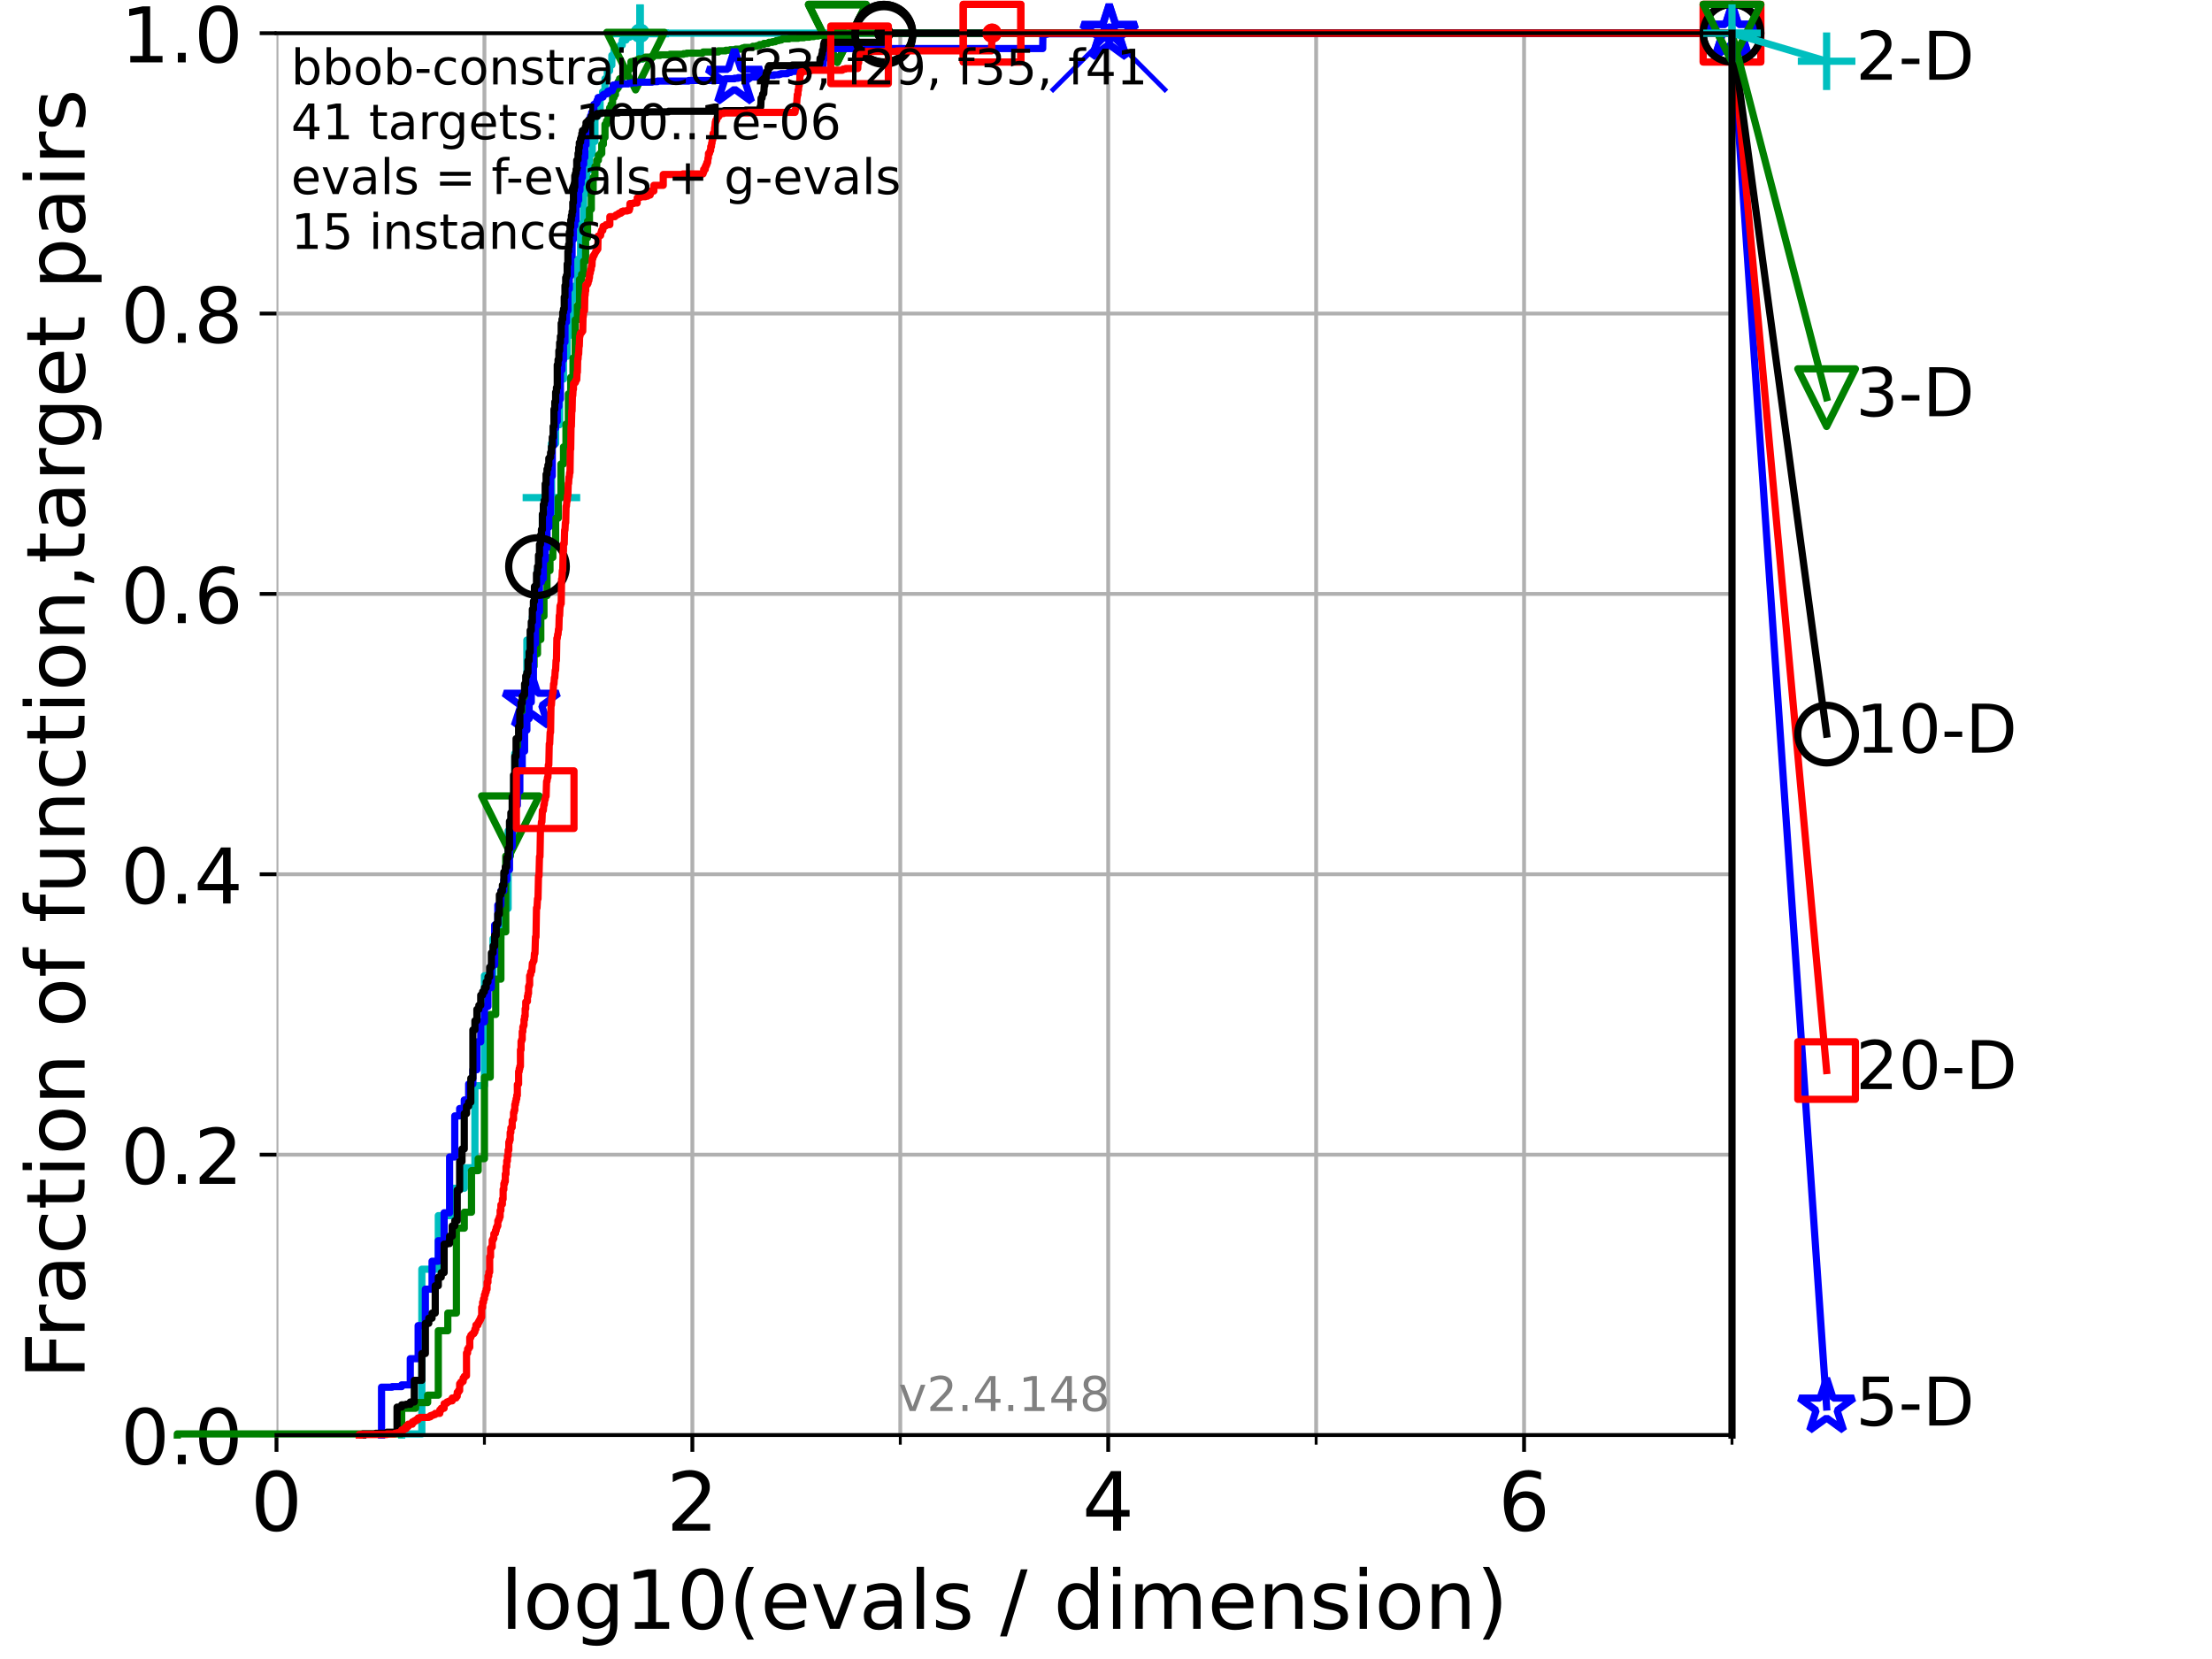 <?xml version="1.0" encoding="utf-8" standalone="no"?>
<!DOCTYPE svg PUBLIC "-//W3C//DTD SVG 1.1//EN"
  "http://www.w3.org/Graphics/SVG/1.1/DTD/svg11.dtd">
<!-- Created with matplotlib (https://matplotlib.org/) -->
<svg height="345.6pt" version="1.1" viewBox="0 0 460.8 345.6" width="460.8pt" xmlns="http://www.w3.org/2000/svg" xmlns:xlink="http://www.w3.org/1999/xlink">
 <defs>
  <style type="text/css">*{stroke-linecap:butt;stroke-linejoin:round;}</style>
 </defs>
 <g id="figure_1">
  <g id="patch_1">
   <path d="M 0 345.6 
L 460.8 345.6 
L 460.8 0 
L 0 0 
z
" style="fill:#ffffff;"/>
  </g>
  <g id="axes_1">
   <g id="patch_2">
    <path d="M 57.6 298.944 
L 360.806 298.944 
L 360.806 6.912 
L 57.6 6.912 
z
" style="fill:#ffffff;"/>
   </g>
   <g id="matplotlib.axis_1">
    <g id="xtick_1">
     <g id="line2d_1">
      <path clip-path="url(#p04ea8a76dd)" d="M 57.6 298.944 
L 57.6 6.912 
" style="fill:none;stroke:#b0b0b0;stroke-linecap:square;stroke-width:0.8;"/>
     </g>
     <g id="line2d_2">
      <defs>
       <path d="M 0 0 
L 0 3.5 
" id="m416533e082" style="stroke:#000000;stroke-width:0.8;"/>
      </defs>
      <g>
       <use style="stroke:#000000;stroke-width:0.8;" x="57.6" xlink:href="#m416533e082" y="298.944"/>
      </g>
     </g>
     <g id="text_1">
      <!-- 0 -->
      <g transform="translate(52.192 318.861)scale(0.17 -0.17)">
       <defs>
        <path d="M 31.781 66.406 
Q 24.172 66.406 20.328 58.906 
Q 16.5 51.422 16.5 36.375 
Q 16.5 21.391 20.328 13.891 
Q 24.172 6.391 31.781 6.391 
Q 39.453 6.391 43.281 13.891 
Q 47.125 21.391 47.125 36.375 
Q 47.125 51.422 43.281 58.906 
Q 39.453 66.406 31.781 66.406 
z
M 31.781 74.219 
Q 44.047 74.219 50.516 64.516 
Q 56.984 54.828 56.984 36.375 
Q 56.984 17.969 50.516 8.266 
Q 44.047 -1.422 31.781 -1.422 
Q 19.531 -1.422 13.062 8.266 
Q 6.594 17.969 6.594 36.375 
Q 6.594 54.828 13.062 64.516 
Q 19.531 74.219 31.781 74.219 
z
" id="DejaVuSans-48"/>
       </defs>
       <use xlink:href="#DejaVuSans-48"/>
      </g>
     </g>
    </g>
    <g id="xtick_2">
     <g id="line2d_3">
      <path clip-path="url(#p04ea8a76dd)" d="M 144.23 298.944 
L 144.23 6.912 
" style="fill:none;stroke:#b0b0b0;stroke-linecap:square;stroke-width:0.8;"/>
     </g>
     <g id="line2d_4">
      <g>
       <use style="stroke:#000000;stroke-width:0.8;" x="144.23" xlink:href="#m416533e082" y="298.944"/>
      </g>
     </g>
     <g id="text_2">
      <!-- 2 -->
      <g transform="translate(138.822 318.861)scale(0.17 -0.17)">
       <defs>
        <path d="M 19.188 8.297 
L 53.609 8.297 
L 53.609 0 
L 7.328 0 
L 7.328 8.297 
Q 12.938 14.109 22.625 23.891 
Q 32.328 33.688 34.812 36.531 
Q 39.547 41.844 41.422 45.531 
Q 43.312 49.219 43.312 52.781 
Q 43.312 58.594 39.234 62.25 
Q 35.156 65.922 28.609 65.922 
Q 23.969 65.922 18.812 64.312 
Q 13.672 62.703 7.812 59.422 
L 7.812 69.391 
Q 13.766 71.781 18.938 73 
Q 24.125 74.219 28.422 74.219 
Q 39.75 74.219 46.484 68.547 
Q 53.219 62.891 53.219 53.422 
Q 53.219 48.922 51.531 44.891 
Q 49.859 40.875 45.406 35.406 
Q 44.188 33.984 37.641 27.219 
Q 31.109 20.453 19.188 8.297 
z
" id="DejaVuSans-50"/>
       </defs>
       <use xlink:href="#DejaVuSans-50"/>
      </g>
     </g>
    </g>
    <g id="xtick_3">
     <g id="line2d_5">
      <path clip-path="url(#p04ea8a76dd)" d="M 230.861 298.944 
L 230.861 6.912 
" style="fill:none;stroke:#b0b0b0;stroke-linecap:square;stroke-width:0.8;"/>
     </g>
     <g id="line2d_6">
      <g>
       <use style="stroke:#000000;stroke-width:0.8;" x="230.861" xlink:href="#m416533e082" y="298.944"/>
      </g>
     </g>
     <g id="text_3">
      <!-- 4 -->
      <g transform="translate(225.453 318.861)scale(0.17 -0.17)">
       <defs>
        <path d="M 37.797 64.312 
L 12.891 25.391 
L 37.797 25.391 
z
M 35.203 72.906 
L 47.609 72.906 
L 47.609 25.391 
L 58.016 25.391 
L 58.016 17.188 
L 47.609 17.188 
L 47.609 0 
L 37.797 0 
L 37.797 17.188 
L 4.891 17.188 
L 4.891 26.703 
z
" id="DejaVuSans-52"/>
       </defs>
       <use xlink:href="#DejaVuSans-52"/>
      </g>
     </g>
    </g>
    <g id="xtick_4">
     <g id="line2d_7">
      <path clip-path="url(#p04ea8a76dd)" d="M 317.491 298.944 
L 317.491 6.912 
" style="fill:none;stroke:#b0b0b0;stroke-linecap:square;stroke-width:0.8;"/>
     </g>
     <g id="line2d_8">
      <g>
       <use style="stroke:#000000;stroke-width:0.8;" x="317.491" xlink:href="#m416533e082" y="298.944"/>
      </g>
     </g>
     <g id="text_4">
      <!-- 6 -->
      <g transform="translate(312.083 318.861)scale(0.17 -0.17)">
       <defs>
        <path d="M 33.016 40.375 
Q 26.375 40.375 22.484 35.828 
Q 18.609 31.297 18.609 23.391 
Q 18.609 15.531 22.484 10.953 
Q 26.375 6.391 33.016 6.391 
Q 39.656 6.391 43.531 10.953 
Q 47.406 15.531 47.406 23.391 
Q 47.406 31.297 43.531 35.828 
Q 39.656 40.375 33.016 40.375 
z
M 52.594 71.297 
L 52.594 62.312 
Q 48.875 64.062 45.094 64.984 
Q 41.312 65.922 37.594 65.922 
Q 27.828 65.922 22.672 59.328 
Q 17.531 52.734 16.797 39.406 
Q 19.672 43.656 24.016 45.922 
Q 28.375 48.188 33.594 48.188 
Q 44.578 48.188 50.953 41.516 
Q 57.328 34.859 57.328 23.391 
Q 57.328 12.156 50.688 5.359 
Q 44.047 -1.422 33.016 -1.422 
Q 20.359 -1.422 13.672 8.266 
Q 6.984 17.969 6.984 36.375 
Q 6.984 53.656 15.188 63.938 
Q 23.391 74.219 37.203 74.219 
Q 40.922 74.219 44.703 73.484 
Q 48.484 72.75 52.594 71.297 
z
" id="DejaVuSans-54"/>
       </defs>
       <use xlink:href="#DejaVuSans-54"/>
      </g>
     </g>
    </g>
    <g id="xtick_5">
     <g id="line2d_9">
      <path clip-path="url(#p04ea8a76dd)" d="M 100.915 298.944 
L 100.915 6.912 
" style="fill:none;stroke:#b0b0b0;stroke-linecap:square;stroke-width:0.8;"/>
     </g>
     <g id="line2d_10">
      <defs>
       <path d="M 0 0 
L 0 2 
" id="m70431781dd" style="stroke:#000000;stroke-width:0.6;"/>
      </defs>
      <g>
       <use style="stroke:#000000;stroke-width:0.6;" x="100.915" xlink:href="#m70431781dd" y="298.944"/>
      </g>
     </g>
    </g>
    <g id="xtick_6">
     <g id="line2d_11">
      <path clip-path="url(#p04ea8a76dd)" d="M 187.546 298.944 
L 187.546 6.912 
" style="fill:none;stroke:#b0b0b0;stroke-linecap:square;stroke-width:0.8;"/>
     </g>
     <g id="line2d_12">
      <g>
       <use style="stroke:#000000;stroke-width:0.6;" x="187.546" xlink:href="#m70431781dd" y="298.944"/>
      </g>
     </g>
    </g>
    <g id="xtick_7">
     <g id="line2d_13">
      <path clip-path="url(#p04ea8a76dd)" d="M 274.176 298.944 
L 274.176 6.912 
" style="fill:none;stroke:#b0b0b0;stroke-linecap:square;stroke-width:0.8;"/>
     </g>
     <g id="line2d_14">
      <g>
       <use style="stroke:#000000;stroke-width:0.6;" x="274.176" xlink:href="#m70431781dd" y="298.944"/>
      </g>
     </g>
    </g>
    <g id="xtick_8">
     <g id="line2d_15">
      <path clip-path="url(#p04ea8a76dd)" d="M 360.806 298.944 
L 360.806 6.912 
" style="fill:none;stroke:#b0b0b0;stroke-linecap:square;stroke-width:0.8;"/>
     </g>
     <g id="line2d_16">
      <g>
       <use style="stroke:#000000;stroke-width:0.6;" x="360.806" xlink:href="#m70431781dd" y="298.944"/>
      </g>
     </g>
    </g>
    <g id="text_5">
     <!-- log10(evals / dimension) -->
     <g transform="translate(104.239 339.314)scale(0.17 -0.17)">
      <defs>
       <path d="M 9.422 75.984 
L 18.406 75.984 
L 18.406 0 
L 9.422 0 
z
" id="DejaVuSans-108"/>
       <path d="M 30.609 48.391 
Q 23.391 48.391 19.188 42.75 
Q 14.984 37.109 14.984 27.297 
Q 14.984 17.484 19.156 11.844 
Q 23.344 6.203 30.609 6.203 
Q 37.797 6.203 41.984 11.859 
Q 46.188 17.531 46.188 27.297 
Q 46.188 37.016 41.984 42.703 
Q 37.797 48.391 30.609 48.391 
z
M 30.609 56 
Q 42.328 56 49.016 48.375 
Q 55.719 40.766 55.719 27.297 
Q 55.719 13.875 49.016 6.219 
Q 42.328 -1.422 30.609 -1.422 
Q 18.844 -1.422 12.172 6.219 
Q 5.516 13.875 5.516 27.297 
Q 5.516 40.766 12.172 48.375 
Q 18.844 56 30.609 56 
z
" id="DejaVuSans-111"/>
       <path d="M 45.406 27.984 
Q 45.406 37.75 41.375 43.109 
Q 37.359 48.484 30.078 48.484 
Q 22.859 48.484 18.828 43.109 
Q 14.797 37.75 14.797 27.984 
Q 14.797 18.266 18.828 12.891 
Q 22.859 7.516 30.078 7.516 
Q 37.359 7.516 41.375 12.891 
Q 45.406 18.266 45.406 27.984 
z
M 54.391 6.781 
Q 54.391 -7.172 48.188 -13.984 
Q 42 -20.797 29.203 -20.797 
Q 24.469 -20.797 20.266 -20.094 
Q 16.062 -19.391 12.109 -17.922 
L 12.109 -9.188 
Q 16.062 -11.328 19.922 -12.344 
Q 23.781 -13.375 27.781 -13.375 
Q 36.625 -13.375 41.016 -8.766 
Q 45.406 -4.156 45.406 5.172 
L 45.406 9.625 
Q 42.625 4.781 38.281 2.391 
Q 33.938 0 27.875 0 
Q 17.828 0 11.672 7.656 
Q 5.516 15.328 5.516 27.984 
Q 5.516 40.672 11.672 48.328 
Q 17.828 56 27.875 56 
Q 33.938 56 38.281 53.609 
Q 42.625 51.219 45.406 46.391 
L 45.406 54.688 
L 54.391 54.688 
z
" id="DejaVuSans-103"/>
       <path d="M 12.406 8.297 
L 28.516 8.297 
L 28.516 63.922 
L 10.984 60.406 
L 10.984 69.391 
L 28.422 72.906 
L 38.281 72.906 
L 38.281 8.297 
L 54.391 8.297 
L 54.391 0 
L 12.406 0 
z
" id="DejaVuSans-49"/>
       <path d="M 31 75.875 
Q 24.469 64.656 21.281 53.656 
Q 18.109 42.672 18.109 31.391 
Q 18.109 20.125 21.312 9.062 
Q 24.516 -2 31 -13.188 
L 23.188 -13.188 
Q 15.875 -1.703 12.234 9.375 
Q 8.594 20.453 8.594 31.391 
Q 8.594 42.281 12.203 53.312 
Q 15.828 64.359 23.188 75.875 
z
" id="DejaVuSans-40"/>
       <path d="M 56.203 29.594 
L 56.203 25.203 
L 14.891 25.203 
Q 15.484 15.922 20.484 11.062 
Q 25.484 6.203 34.422 6.203 
Q 39.594 6.203 44.453 7.469 
Q 49.312 8.734 54.109 11.281 
L 54.109 2.781 
Q 49.266 0.734 44.188 -0.344 
Q 39.109 -1.422 33.891 -1.422 
Q 20.797 -1.422 13.156 6.188 
Q 5.516 13.812 5.516 26.812 
Q 5.516 40.234 12.766 48.109 
Q 20.016 56 32.328 56 
Q 43.359 56 49.781 48.891 
Q 56.203 41.797 56.203 29.594 
z
M 47.219 32.234 
Q 47.125 39.594 43.094 43.984 
Q 39.062 48.391 32.422 48.391 
Q 24.906 48.391 20.391 44.141 
Q 15.875 39.891 15.188 32.172 
z
" id="DejaVuSans-101"/>
       <path d="M 2.984 54.688 
L 12.5 54.688 
L 29.594 8.797 
L 46.688 54.688 
L 56.203 54.688 
L 35.688 0 
L 23.484 0 
z
" id="DejaVuSans-118"/>
       <path d="M 34.281 27.484 
Q 23.391 27.484 19.188 25 
Q 14.984 22.516 14.984 16.5 
Q 14.984 11.719 18.141 8.906 
Q 21.297 6.109 26.703 6.109 
Q 34.188 6.109 38.703 11.406 
Q 43.219 16.703 43.219 25.484 
L 43.219 27.484 
z
M 52.203 31.203 
L 52.203 0 
L 43.219 0 
L 43.219 8.297 
Q 40.141 3.328 35.547 0.953 
Q 30.953 -1.422 24.312 -1.422 
Q 15.922 -1.422 10.953 3.297 
Q 6 8.016 6 15.922 
Q 6 25.141 12.172 29.828 
Q 18.359 34.516 30.609 34.516 
L 43.219 34.516 
L 43.219 35.406 
Q 43.219 41.609 39.141 45 
Q 35.062 48.391 27.688 48.391 
Q 23 48.391 18.547 47.266 
Q 14.109 46.141 10.016 43.891 
L 10.016 52.203 
Q 14.938 54.109 19.578 55.047 
Q 24.219 56 28.609 56 
Q 40.484 56 46.344 49.844 
Q 52.203 43.703 52.203 31.203 
z
" id="DejaVuSans-97"/>
       <path d="M 44.281 53.078 
L 44.281 44.578 
Q 40.484 46.531 36.375 47.5 
Q 32.281 48.484 27.875 48.484 
Q 21.188 48.484 17.844 46.438 
Q 14.5 44.391 14.5 40.281 
Q 14.5 37.156 16.891 35.375 
Q 19.281 33.594 26.516 31.984 
L 29.594 31.297 
Q 39.156 29.25 43.188 25.516 
Q 47.219 21.781 47.219 15.094 
Q 47.219 7.469 41.188 3.016 
Q 35.156 -1.422 24.609 -1.422 
Q 20.219 -1.422 15.453 -0.562 
Q 10.688 0.297 5.422 2 
L 5.422 11.281 
Q 10.406 8.688 15.234 7.391 
Q 20.062 6.109 24.812 6.109 
Q 31.156 6.109 34.562 8.281 
Q 37.984 10.453 37.984 14.406 
Q 37.984 18.062 35.516 20.016 
Q 33.062 21.969 24.703 23.781 
L 21.578 24.516 
Q 13.234 26.266 9.516 29.906 
Q 5.812 33.547 5.812 39.891 
Q 5.812 47.609 11.281 51.797 
Q 16.75 56 26.812 56 
Q 31.781 56 36.172 55.266 
Q 40.578 54.547 44.281 53.078 
z
" id="DejaVuSans-115"/>
       <path id="DejaVuSans-32"/>
       <path d="M 25.391 72.906 
L 33.688 72.906 
L 8.297 -9.281 
L 0 -9.281 
z
" id="DejaVuSans-47"/>
       <path d="M 45.406 46.391 
L 45.406 75.984 
L 54.391 75.984 
L 54.391 0 
L 45.406 0 
L 45.406 8.203 
Q 42.578 3.328 38.25 0.953 
Q 33.938 -1.422 27.875 -1.422 
Q 17.969 -1.422 11.734 6.484 
Q 5.516 14.406 5.516 27.297 
Q 5.516 40.188 11.734 48.094 
Q 17.969 56 27.875 56 
Q 33.938 56 38.25 53.625 
Q 42.578 51.266 45.406 46.391 
z
M 14.797 27.297 
Q 14.797 17.391 18.875 11.75 
Q 22.953 6.109 30.078 6.109 
Q 37.203 6.109 41.297 11.75 
Q 45.406 17.391 45.406 27.297 
Q 45.406 37.203 41.297 42.844 
Q 37.203 48.484 30.078 48.484 
Q 22.953 48.484 18.875 42.844 
Q 14.797 37.203 14.797 27.297 
z
" id="DejaVuSans-100"/>
       <path d="M 9.422 54.688 
L 18.406 54.688 
L 18.406 0 
L 9.422 0 
z
M 9.422 75.984 
L 18.406 75.984 
L 18.406 64.594 
L 9.422 64.594 
z
" id="DejaVuSans-105"/>
       <path d="M 52 44.188 
Q 55.375 50.25 60.062 53.125 
Q 64.75 56 71.094 56 
Q 79.641 56 84.281 50.016 
Q 88.922 44.047 88.922 33.016 
L 88.922 0 
L 79.891 0 
L 79.891 32.719 
Q 79.891 40.578 77.094 44.375 
Q 74.312 48.188 68.609 48.188 
Q 61.625 48.188 57.562 43.547 
Q 53.516 38.922 53.516 30.906 
L 53.516 0 
L 44.484 0 
L 44.484 32.719 
Q 44.484 40.625 41.703 44.406 
Q 38.922 48.188 33.109 48.188 
Q 26.219 48.188 22.156 43.531 
Q 18.109 38.875 18.109 30.906 
L 18.109 0 
L 9.078 0 
L 9.078 54.688 
L 18.109 54.688 
L 18.109 46.188 
Q 21.188 51.219 25.484 53.609 
Q 29.781 56 35.688 56 
Q 41.656 56 45.828 52.969 
Q 50 49.953 52 44.188 
z
" id="DejaVuSans-109"/>
       <path d="M 54.891 33.016 
L 54.891 0 
L 45.906 0 
L 45.906 32.719 
Q 45.906 40.484 42.875 44.328 
Q 39.844 48.188 33.797 48.188 
Q 26.516 48.188 22.312 43.547 
Q 18.109 38.922 18.109 30.906 
L 18.109 0 
L 9.078 0 
L 9.078 54.688 
L 18.109 54.688 
L 18.109 46.188 
Q 21.344 51.125 25.703 53.562 
Q 30.078 56 35.797 56 
Q 45.219 56 50.047 50.172 
Q 54.891 44.344 54.891 33.016 
z
" id="DejaVuSans-110"/>
       <path d="M 8.016 75.875 
L 15.828 75.875 
Q 23.141 64.359 26.781 53.312 
Q 30.422 42.281 30.422 31.391 
Q 30.422 20.453 26.781 9.375 
Q 23.141 -1.703 15.828 -13.188 
L 8.016 -13.188 
Q 14.5 -2 17.703 9.062 
Q 20.906 20.125 20.906 31.391 
Q 20.906 42.672 17.703 53.656 
Q 14.5 64.656 8.016 75.875 
z
" id="DejaVuSans-41"/>
      </defs>
      <use xlink:href="#DejaVuSans-108"/>
      <use x="27.783" xlink:href="#DejaVuSans-111"/>
      <use x="88.965" xlink:href="#DejaVuSans-103"/>
      <use x="152.441" xlink:href="#DejaVuSans-49"/>
      <use x="216.064" xlink:href="#DejaVuSans-48"/>
      <use x="279.688" xlink:href="#DejaVuSans-40"/>
      <use x="318.701" xlink:href="#DejaVuSans-101"/>
      <use x="380.225" xlink:href="#DejaVuSans-118"/>
      <use x="439.404" xlink:href="#DejaVuSans-97"/>
      <use x="500.684" xlink:href="#DejaVuSans-108"/>
      <use x="528.467" xlink:href="#DejaVuSans-115"/>
      <use x="580.566" xlink:href="#DejaVuSans-32"/>
      <use x="612.354" xlink:href="#DejaVuSans-47"/>
      <use x="646.045" xlink:href="#DejaVuSans-32"/>
      <use x="677.832" xlink:href="#DejaVuSans-100"/>
      <use x="741.309" xlink:href="#DejaVuSans-105"/>
      <use x="769.092" xlink:href="#DejaVuSans-109"/>
      <use x="866.504" xlink:href="#DejaVuSans-101"/>
      <use x="928.027" xlink:href="#DejaVuSans-110"/>
      <use x="991.406" xlink:href="#DejaVuSans-115"/>
      <use x="1043.506" xlink:href="#DejaVuSans-105"/>
      <use x="1071.289" xlink:href="#DejaVuSans-111"/>
      <use x="1132.471" xlink:href="#DejaVuSans-110"/>
      <use x="1195.85" xlink:href="#DejaVuSans-41"/>
     </g>
    </g>
   </g>
   <g id="matplotlib.axis_2">
    <g id="ytick_1">
     <g id="line2d_17">
      <path clip-path="url(#p04ea8a76dd)" d="M 57.6 298.944 
L 360.806 298.944 
" style="fill:none;stroke:#b0b0b0;stroke-linecap:square;stroke-width:0.8;"/>
     </g>
     <g id="line2d_18">
      <defs>
       <path d="M 0 0 
L -3.5 0 
" id="m2989a6086a" style="stroke:#000000;stroke-width:0.8;"/>
      </defs>
      <g>
       <use style="stroke:#000000;stroke-width:0.8;" x="57.6" xlink:href="#m2989a6086a" y="298.944"/>
      </g>
     </g>
     <g id="text_6">
      <!-- 0.0 -->
      <g transform="translate(25.155 305.023)scale(0.16 -0.16)">
       <defs>
        <path d="M 10.688 12.406 
L 21 12.406 
L 21 0 
L 10.688 0 
z
" id="DejaVuSans-46"/>
       </defs>
       <use xlink:href="#DejaVuSans-48"/>
       <use x="63.623" xlink:href="#DejaVuSans-46"/>
       <use x="95.41" xlink:href="#DejaVuSans-48"/>
      </g>
     </g>
    </g>
    <g id="ytick_2">
     <g id="line2d_19">
      <path clip-path="url(#p04ea8a76dd)" d="M 57.6 240.538 
L 360.806 240.538 
" style="fill:none;stroke:#b0b0b0;stroke-linecap:square;stroke-width:0.8;"/>
     </g>
     <g id="line2d_20">
      <g>
       <use style="stroke:#000000;stroke-width:0.8;" x="57.6" xlink:href="#m2989a6086a" y="240.538"/>
      </g>
     </g>
     <g id="text_7">
      <!-- 0.2 -->
      <g transform="translate(25.155 246.616)scale(0.16 -0.16)">
       <use xlink:href="#DejaVuSans-48"/>
       <use x="63.623" xlink:href="#DejaVuSans-46"/>
       <use x="95.41" xlink:href="#DejaVuSans-50"/>
      </g>
     </g>
    </g>
    <g id="ytick_3">
     <g id="line2d_21">
      <path clip-path="url(#p04ea8a76dd)" d="M 57.6 182.131 
L 360.806 182.131 
" style="fill:none;stroke:#b0b0b0;stroke-linecap:square;stroke-width:0.8;"/>
     </g>
     <g id="line2d_22">
      <g>
       <use style="stroke:#000000;stroke-width:0.8;" x="57.6" xlink:href="#m2989a6086a" y="182.131"/>
      </g>
     </g>
     <g id="text_8">
      <!-- 0.4 -->
      <g transform="translate(25.155 188.21)scale(0.16 -0.16)">
       <use xlink:href="#DejaVuSans-48"/>
       <use x="63.623" xlink:href="#DejaVuSans-46"/>
       <use x="95.41" xlink:href="#DejaVuSans-52"/>
      </g>
     </g>
    </g>
    <g id="ytick_4">
     <g id="line2d_23">
      <path clip-path="url(#p04ea8a76dd)" d="M 57.6 123.725 
L 360.806 123.725 
" style="fill:none;stroke:#b0b0b0;stroke-linecap:square;stroke-width:0.8;"/>
     </g>
     <g id="line2d_24">
      <g>
       <use style="stroke:#000000;stroke-width:0.8;" x="57.6" xlink:href="#m2989a6086a" y="123.725"/>
      </g>
     </g>
     <g id="text_9">
      <!-- 0.6 -->
      <g transform="translate(25.155 129.804)scale(0.16 -0.16)">
       <use xlink:href="#DejaVuSans-48"/>
       <use x="63.623" xlink:href="#DejaVuSans-46"/>
       <use x="95.41" xlink:href="#DejaVuSans-54"/>
      </g>
     </g>
    </g>
    <g id="ytick_5">
     <g id="line2d_25">
      <path clip-path="url(#p04ea8a76dd)" d="M 57.6 65.318 
L 360.806 65.318 
" style="fill:none;stroke:#b0b0b0;stroke-linecap:square;stroke-width:0.8;"/>
     </g>
     <g id="line2d_26">
      <g>
       <use style="stroke:#000000;stroke-width:0.8;" x="57.6" xlink:href="#m2989a6086a" y="65.318"/>
      </g>
     </g>
     <g id="text_10">
      <!-- 0.8 -->
      <g transform="translate(25.155 71.397)scale(0.16 -0.16)">
       <defs>
        <path d="M 31.781 34.625 
Q 24.75 34.625 20.719 30.859 
Q 16.703 27.094 16.703 20.516 
Q 16.703 13.922 20.719 10.156 
Q 24.75 6.391 31.781 6.391 
Q 38.812 6.391 42.859 10.172 
Q 46.922 13.969 46.922 20.516 
Q 46.922 27.094 42.891 30.859 
Q 38.875 34.625 31.781 34.625 
z
M 21.922 38.812 
Q 15.578 40.375 12.031 44.719 
Q 8.5 49.078 8.5 55.328 
Q 8.5 64.062 14.719 69.141 
Q 20.953 74.219 31.781 74.219 
Q 42.672 74.219 48.875 69.141 
Q 55.078 64.062 55.078 55.328 
Q 55.078 49.078 51.531 44.719 
Q 48 40.375 41.703 38.812 
Q 48.828 37.156 52.797 32.312 
Q 56.781 27.484 56.781 20.516 
Q 56.781 9.906 50.312 4.234 
Q 43.844 -1.422 31.781 -1.422 
Q 19.734 -1.422 13.25 4.234 
Q 6.781 9.906 6.781 20.516 
Q 6.781 27.484 10.781 32.312 
Q 14.797 37.156 21.922 38.812 
z
M 18.312 54.391 
Q 18.312 48.734 21.844 45.562 
Q 25.391 42.391 31.781 42.391 
Q 38.141 42.391 41.719 45.562 
Q 45.312 48.734 45.312 54.391 
Q 45.312 60.062 41.719 63.234 
Q 38.141 66.406 31.781 66.406 
Q 25.391 66.406 21.844 63.234 
Q 18.312 60.062 18.312 54.391 
z
" id="DejaVuSans-56"/>
       </defs>
       <use xlink:href="#DejaVuSans-48"/>
       <use x="63.623" xlink:href="#DejaVuSans-46"/>
       <use x="95.41" xlink:href="#DejaVuSans-56"/>
      </g>
     </g>
    </g>
    <g id="ytick_6">
     <g id="line2d_27">
      <path clip-path="url(#p04ea8a76dd)" d="M 57.6 6.912 
L 360.806 6.912 
" style="fill:none;stroke:#b0b0b0;stroke-linecap:square;stroke-width:0.8;"/>
     </g>
     <g id="line2d_28">
      <g>
       <use style="stroke:#000000;stroke-width:0.8;" x="57.6" xlink:href="#m2989a6086a" y="6.912"/>
      </g>
     </g>
     <g id="text_11">
      <!-- 1.0 -->
      <g transform="translate(25.155 12.991)scale(0.16 -0.16)">
       <use xlink:href="#DejaVuSans-49"/>
       <use x="63.623" xlink:href="#DejaVuSans-46"/>
       <use x="95.41" xlink:href="#DejaVuSans-48"/>
      </g>
     </g>
    </g>
    <g id="text_12">
     <!-- Fraction of function,target pairs -->
     <g transform="translate(17.62 287.313)rotate(-90)scale(0.17 -0.17)">
      <defs>
       <path d="M 9.812 72.906 
L 51.703 72.906 
L 51.703 64.594 
L 19.672 64.594 
L 19.672 43.109 
L 48.578 43.109 
L 48.578 34.812 
L 19.672 34.812 
L 19.672 0 
L 9.812 0 
z
" id="DejaVuSans-70"/>
       <path d="M 41.109 46.297 
Q 39.594 47.172 37.812 47.578 
Q 36.031 48 33.891 48 
Q 26.266 48 22.188 43.047 
Q 18.109 38.094 18.109 28.812 
L 18.109 0 
L 9.078 0 
L 9.078 54.688 
L 18.109 54.688 
L 18.109 46.188 
Q 20.953 51.172 25.484 53.578 
Q 30.031 56 36.531 56 
Q 37.453 56 38.578 55.875 
Q 39.703 55.766 41.062 55.516 
z
" id="DejaVuSans-114"/>
       <path d="M 48.781 52.594 
L 48.781 44.188 
Q 44.969 46.297 41.141 47.344 
Q 37.312 48.391 33.406 48.391 
Q 24.656 48.391 19.812 42.844 
Q 14.984 37.312 14.984 27.297 
Q 14.984 17.281 19.812 11.734 
Q 24.656 6.203 33.406 6.203 
Q 37.312 6.203 41.141 7.25 
Q 44.969 8.297 48.781 10.406 
L 48.781 2.094 
Q 45.016 0.344 40.984 -0.531 
Q 36.969 -1.422 32.422 -1.422 
Q 20.062 -1.422 12.781 6.344 
Q 5.516 14.109 5.516 27.297 
Q 5.516 40.672 12.859 48.328 
Q 20.219 56 33.016 56 
Q 37.156 56 41.109 55.141 
Q 45.062 54.297 48.781 52.594 
z
" id="DejaVuSans-99"/>
       <path d="M 18.312 70.219 
L 18.312 54.688 
L 36.812 54.688 
L 36.812 47.703 
L 18.312 47.703 
L 18.312 18.016 
Q 18.312 11.328 20.141 9.422 
Q 21.969 7.516 27.594 7.516 
L 36.812 7.516 
L 36.812 0 
L 27.594 0 
Q 17.188 0 13.234 3.875 
Q 9.281 7.766 9.281 18.016 
L 9.281 47.703 
L 2.688 47.703 
L 2.688 54.688 
L 9.281 54.688 
L 9.281 70.219 
z
" id="DejaVuSans-116"/>
       <path d="M 37.109 75.984 
L 37.109 68.5 
L 28.516 68.5 
Q 23.688 68.5 21.797 66.547 
Q 19.922 64.594 19.922 59.516 
L 19.922 54.688 
L 34.719 54.688 
L 34.719 47.703 
L 19.922 47.703 
L 19.922 0 
L 10.891 0 
L 10.891 47.703 
L 2.297 47.703 
L 2.297 54.688 
L 10.891 54.688 
L 10.891 58.5 
Q 10.891 67.625 15.141 71.797 
Q 19.391 75.984 28.609 75.984 
z
" id="DejaVuSans-102"/>
       <path d="M 8.5 21.578 
L 8.5 54.688 
L 17.484 54.688 
L 17.484 21.922 
Q 17.484 14.156 20.5 10.266 
Q 23.531 6.391 29.594 6.391 
Q 36.859 6.391 41.078 11.031 
Q 45.312 15.672 45.312 23.688 
L 45.312 54.688 
L 54.297 54.688 
L 54.297 0 
L 45.312 0 
L 45.312 8.406 
Q 42.047 3.422 37.719 1 
Q 33.406 -1.422 27.688 -1.422 
Q 18.266 -1.422 13.375 4.438 
Q 8.5 10.297 8.5 21.578 
z
M 31.109 56 
z
" id="DejaVuSans-117"/>
       <path d="M 11.719 12.406 
L 22.016 12.406 
L 22.016 4 
L 14.016 -11.625 
L 7.719 -11.625 
L 11.719 4 
z
" id="DejaVuSans-44"/>
       <path d="M 18.109 8.203 
L 18.109 -20.797 
L 9.078 -20.797 
L 9.078 54.688 
L 18.109 54.688 
L 18.109 46.391 
Q 20.953 51.266 25.266 53.625 
Q 29.594 56 35.594 56 
Q 45.562 56 51.781 48.094 
Q 58.016 40.188 58.016 27.297 
Q 58.016 14.406 51.781 6.484 
Q 45.562 -1.422 35.594 -1.422 
Q 29.594 -1.422 25.266 0.953 
Q 20.953 3.328 18.109 8.203 
z
M 48.688 27.297 
Q 48.688 37.203 44.609 42.844 
Q 40.531 48.484 33.406 48.484 
Q 26.266 48.484 22.188 42.844 
Q 18.109 37.203 18.109 27.297 
Q 18.109 17.391 22.188 11.75 
Q 26.266 6.109 33.406 6.109 
Q 40.531 6.109 44.609 11.75 
Q 48.688 17.391 48.688 27.297 
z
" id="DejaVuSans-112"/>
      </defs>
      <use xlink:href="#DejaVuSans-70"/>
      <use x="50.27" xlink:href="#DejaVuSans-114"/>
      <use x="91.383" xlink:href="#DejaVuSans-97"/>
      <use x="152.662" xlink:href="#DejaVuSans-99"/>
      <use x="207.643" xlink:href="#DejaVuSans-116"/>
      <use x="246.852" xlink:href="#DejaVuSans-105"/>
      <use x="274.635" xlink:href="#DejaVuSans-111"/>
      <use x="335.816" xlink:href="#DejaVuSans-110"/>
      <use x="399.195" xlink:href="#DejaVuSans-32"/>
      <use x="430.982" xlink:href="#DejaVuSans-111"/>
      <use x="492.164" xlink:href="#DejaVuSans-102"/>
      <use x="527.369" xlink:href="#DejaVuSans-32"/>
      <use x="559.156" xlink:href="#DejaVuSans-102"/>
      <use x="594.361" xlink:href="#DejaVuSans-117"/>
      <use x="657.74" xlink:href="#DejaVuSans-110"/>
      <use x="721.119" xlink:href="#DejaVuSans-99"/>
      <use x="776.1" xlink:href="#DejaVuSans-116"/>
      <use x="815.309" xlink:href="#DejaVuSans-105"/>
      <use x="843.092" xlink:href="#DejaVuSans-111"/>
      <use x="904.273" xlink:href="#DejaVuSans-110"/>
      <use x="967.652" xlink:href="#DejaVuSans-44"/>
      <use x="999.439" xlink:href="#DejaVuSans-116"/>
      <use x="1038.648" xlink:href="#DejaVuSans-97"/>
      <use x="1099.928" xlink:href="#DejaVuSans-114"/>
      <use x="1139.291" xlink:href="#DejaVuSans-103"/>
      <use x="1202.768" xlink:href="#DejaVuSans-101"/>
      <use x="1264.291" xlink:href="#DejaVuSans-116"/>
      <use x="1303.5" xlink:href="#DejaVuSans-32"/>
      <use x="1335.287" xlink:href="#DejaVuSans-112"/>
      <use x="1398.764" xlink:href="#DejaVuSans-97"/>
      <use x="1460.043" xlink:href="#DejaVuSans-105"/>
      <use x="1487.826" xlink:href="#DejaVuSans-114"/>
      <use x="1528.939" xlink:href="#DejaVuSans-115"/>
     </g>
    </g>
   </g>
   <g id="line2d_29">
    <defs>
     <path d="M 0 1.5 
C 0.398 1.5 0.779 1.342 1.061 1.061 
C 1.342 0.779 1.5 0.398 1.5 0 
C 1.5 -0.398 1.342 -0.779 1.061 -1.061 
C 0.779 -1.342 0.398 -1.5 0 -1.5 
C -0.398 -1.5 -0.779 -1.342 -1.061 -1.061 
C -1.342 -0.779 -1.5 -0.398 -1.5 0 
C -1.5 0.398 -1.342 0.779 -1.061 1.061 
C -0.779 1.342 -0.398 1.5 0 1.5 
z
" id="m824b1d9b8d" style="stroke:#00bfbf;"/>
    </defs>
    <g>
     <use style="fill:#00bfbf;stroke:#00bfbf;" x="133.323" xlink:href="#m824b1d9b8d" y="6.912"/>
     <use style="fill:#00bfbf;stroke:#00bfbf;" x="133.323" xlink:href="#m824b1d9b8d" y="6.912"/>
    </g>
   </g>
   <g id="line2d_30">
    <path d="M 83.678 298.944 
L 83.678 298.707 
L 87.876 298.707 
L 87.876 264.399 
L 91.306 264.399 
L 91.306 253.24 
L 94.206 253.24 
L 94.206 247.542 
L 96.718 247.542 
L 96.718 243.268 
L 98.933 243.268 
L 98.933 226.173 
L 100.915 226.173 
L 100.915 203.262 
L 102.708 203.262 
L 102.708 195.546 
L 104.345 195.546 
L 104.345 189.254 
L 105.851 189.254 
L 105.851 173.109 
L 107.245 173.109 
L 107.245 156.964 
L 108.543 156.964 
L 108.543 147.705 
L 109.757 147.705 
L 109.757 133.34 
L 110.897 133.34 
L 110.897 128.473 
L 111.972 128.473 
L 111.972 118.739 
L 112.989 118.739 
L 112.989 107.224 
L 113.954 107.224 
L 113.954 103.662 
L 114.872 103.662 
L 114.872 92.385 
L 115.747 92.385 
L 115.747 88.467 
L 116.584 88.467 
L 116.584 78.97 
L 117.384 78.97 
L 117.384 74.222 
L 118.152 74.222 
L 118.152 69.829 
L 118.89 69.829 
L 118.89 62.351 
L 119.6 62.351 
L 119.6 59.62 
L 120.284 59.62 
L 120.284 54.041 
L 120.944 54.041 
L 120.944 46.681 
L 121.582 46.681 
L 121.582 40.27 
L 122.199 40.27 
L 122.199 35.403 
L 122.796 35.403 
L 122.796 32.079 
L 123.375 32.079 
L 123.375 29.467 
L 123.936 29.467 
L 123.936 24.244 
L 124.482 24.244 
L 124.482 22.819 
L 125.012 22.819 
L 125.012 20.208 
L 125.527 20.208 
L 125.527 19.139 
L 126.029 19.139 
L 126.029 16.409 
L 126.517 16.409 
L 126.517 14.747 
L 126.994 14.747 
L 126.994 13.56 
L 127.458 13.56 
L 127.458 11.542 
L 127.911 11.542 
L 127.911 10.236 
L 128.786 10.236 
L 128.786 10.117 
L 129.209 10.117 
L 129.209 9.405 
L 129.623 9.405 
L 129.623 8.337 
L 130.423 8.337 
L 130.423 7.743 
L 131.191 7.743 
L 131.191 7.506 
L 131.929 7.506 
L 131.929 7.387 
L 132.287 7.387 
L 132.287 7.149 
L 132.984 7.149 
L 132.984 7.031 
L 133.323 7.031 
L 133.323 6.912 
L 360.806 6.912 
" style="fill:none;stroke:#00bfbf;stroke-linecap:square;stroke-width:1.5;"/>
   </g>
   <g id="line2d_31">
    <defs>
     <path d="M -6 0 
L 6 0 
M 0 6 
L 0 -6 
" id="mb3521ec6bd" style="stroke:#00bfbf;stroke-width:1.5;"/>
    </defs>
    <g>
     <use style="fill-opacity:0;stroke:#00bfbf;stroke-width:1.5;" x="114.872" xlink:href="#mb3521ec6bd" y="103.662"/>
     <use style="fill-opacity:0;stroke:#00bfbf;stroke-width:1.5;" x="133.323" xlink:href="#mb3521ec6bd" y="7.031"/>
     <use style="fill-opacity:0;stroke:#00bfbf;stroke-width:1.5;" x="133.323" xlink:href="#mb3521ec6bd" y="6.912"/>
     <use style="fill-opacity:0;stroke:#00bfbf;stroke-width:1.5;" x="133.323" xlink:href="#mb3521ec6bd" y="6.912"/>
     <use style="fill-opacity:0;stroke:#00bfbf;stroke-width:1.5;" x="360.806" xlink:href="#mb3521ec6bd" y="6.912"/>
    </g>
   </g>
   <g id="line2d_32">
    <path style="fill:none;stroke:#00bfbf;stroke-linecap:square;stroke-width:1.5;"/>
    <g/>
   </g>
   <g id="line2d_33">
    <defs>
     <path d="M 0 1.5 
C 0.398 1.5 0.779 1.342 1.061 1.061 
C 1.342 0.779 1.5 0.398 1.5 0 
C 1.5 -0.398 1.342 -0.779 1.061 -1.061 
C 0.779 -1.342 0.398 -1.5 0 -1.5 
C -0.398 -1.5 -0.779 -1.342 -1.061 -1.061 
C -1.342 -0.779 -1.5 -0.398 -1.5 0 
C -1.5 0.398 -1.342 0.779 -1.061 1.061 
C -0.779 1.342 -0.398 1.5 0 1.5 
z
" id="m91ee8e52d2" style="stroke:#008000;"/>
    </defs>
    <g>
     <use style="fill:#008000;stroke:#008000;" x="174.431" xlink:href="#m91ee8e52d2" y="6.912"/>
     <use style="fill:#008000;stroke:#008000;" x="174.431" xlink:href="#m91ee8e52d2" y="6.912"/>
    </g>
   </g>
   <g id="line2d_34">
    <path d="M 36.933 298.944 
L 36.933 298.707 
L 83.678 298.707 
L 83.678 293.365 
L 86.578 293.365 
L 86.578 292.177 
L 89.09 292.177 
L 89.09 290.634 
L 91.306 290.634 
L 91.306 277.22 
L 93.288 277.22 
L 93.288 273.54 
L 95.081 273.54 
L 95.081 255.851 
L 96.718 255.851 
L 96.718 252.528 
L 98.223 252.528 
L 98.223 243.862 
L 99.617 243.862 
L 99.617 241.369 
L 100.915 241.369 
L 100.915 224.393 
L 102.129 224.393 
L 102.129 211.334 
L 103.27 211.334 
L 103.27 203.974 
L 104.345 203.974 
L 104.345 194.121 
L 105.362 194.121 
L 105.362 178.332 
L 106.327 178.332 
L 106.327 171.803 
L 107.245 171.803 
L 107.245 162.544 
L 108.12 162.544 
L 108.12 154.709 
L 108.956 154.709 
L 108.956 149.841 
L 109.757 149.841 
L 109.757 144.618 
L 110.525 144.618 
L 110.525 138.801 
L 111.262 138.801 
L 111.262 136.19 
L 111.972 136.19 
L 111.972 133.222 
L 112.657 133.222 
L 112.657 128.355 
L 113.317 128.355 
L 113.317 124.081 
L 113.954 124.081 
L 113.954 118.858 
L 114.571 118.858 
L 114.571 116.127 
L 115.168 116.127 
L 115.168 113.159 
L 115.747 113.159 
L 115.747 107.936 
L 116.309 107.936 
L 116.309 103.662 
L 116.854 103.662 
L 116.854 96.658 
L 117.384 96.658 
L 117.384 93.097 
L 117.9 93.097 
L 117.9 88.349 
L 118.401 88.349 
L 118.401 82.057 
L 118.89 82.057 
L 118.89 78.614 
L 119.366 78.614 
L 119.366 74.578 
L 119.831 74.578 
L 119.831 66.624 
L 120.284 66.624 
L 120.284 63.656 
L 120.727 63.656 
L 120.727 58.196 
L 121.159 58.196 
L 121.159 57.127 
L 121.582 57.127 
L 121.582 54.397 
L 121.995 54.397 
L 121.995 49.53 
L 122.4 49.53 
L 122.4 46.087 
L 122.796 46.087 
L 122.796 43.594 
L 123.184 43.594 
L 123.184 40.033 
L 123.564 40.033 
L 123.564 36.946 
L 123.936 36.946 
L 123.936 34.691 
L 124.302 34.691 
L 124.302 33.385 
L 124.66 33.385 
L 124.66 32.316 
L 125.012 32.316 
L 125.012 31.96 
L 125.357 31.96 
L 125.357 30.061 
L 125.696 30.061 
L 125.696 28.636 
L 126.029 28.636 
L 126.029 25.906 
L 126.356 25.906 
L 126.356 25.194 
L 126.677 25.194 
L 126.677 23.294 
L 126.994 23.294 
L 126.994 22.463 
L 127.304 22.463 
L 127.304 21.751 
L 127.61 21.751 
L 127.61 20.326 
L 127.911 20.326 
L 127.911 19.733 
L 128.208 19.733 
L 128.208 18.665 
L 128.499 18.665 
L 128.499 18.308 
L 128.786 18.308 
L 128.786 17.003 
L 129.069 17.003 
L 129.069 16.409 
L 129.348 16.409 
L 129.348 16.29 
L 129.623 16.29 
L 129.623 16.053 
L 129.893 16.053 
L 129.893 15.697 
L 130.16 15.697 
L 130.16 14.866 
L 130.423 14.866 
L 130.423 14.747 
L 130.939 14.747 
L 130.939 14.272 
L 131.44 14.272 
L 131.44 12.848 
L 131.929 12.848 
L 131.929 12.729 
L 132.405 12.729 
L 132.405 12.61 
L 132.87 12.61 
L 132.87 12.373 
L 133.098 12.373 
L 133.098 12.254 
L 133.983 12.254 
L 133.983 12.135 
L 134.411 12.135 
L 134.411 11.898 
L 136.03 11.898 
L 136.03 11.542 
L 137.521 11.542 
L 137.521 11.423 
L 139.556 11.423 
L 139.556 11.304 
L 142.387 11.304 
L 142.387 11.186 
L 143.066 11.186 
L 143.066 11.067 
L 146.362 11.067 
L 146.362 10.948 
L 146.474 10.948 
L 146.474 10.83 
L 149.642 10.83 
L 149.642 10.592 
L 151.177 10.592 
L 151.177 10.473 
L 152.107 10.473 
L 152.107 10.355 
L 153.228 10.355 
L 153.228 10.236 
L 154.432 10.236 
L 154.432 10.117 
L 154.65 10.117 
L 154.65 9.999 
L 155.077 9.999 
L 155.077 9.88 
L 156.761 9.88 
L 156.825 9.642 
L 157.642 9.642 
L 157.642 9.524 
L 158.247 9.524 
L 158.247 9.286 
L 159.063 9.286 
L 159.119 9.049 
L 160.007 9.049 
L 160.007 8.93 
L 160.169 8.93 
L 160.169 8.811 
L 160.907 8.811 
L 160.907 8.693 
L 161.517 8.693 
L 161.517 8.574 
L 161.716 8.574 
L 161.716 8.455 
L 162.253 8.455 
L 162.253 8.337 
L 162.775 8.337 
L 162.775 8.218 
L 162.961 8.218 
L 162.961 8.099 
L 164.389 8.099 
L 164.389 7.98 
L 166.267 7.98 
L 166.267 7.862 
L 167.472 7.862 
L 167.472 7.743 
L 168.603 7.743 
L 168.603 7.624 
L 169.541 7.624 
L 169.541 7.506 
L 170.465 7.506 
L 170.465 7.387 
L 171.727 7.387 
L 171.727 7.268 
L 172.497 7.268 
L 172.497 7.149 
L 173.607 7.149 
L 173.607 7.031 
L 174.431 7.031 
L 174.431 6.912 
L 360.806 6.912 
L 360.806 6.912 
" style="fill:none;stroke:#008000;stroke-linecap:square;stroke-width:1.5;"/>
   </g>
   <g id="line2d_35">
    <defs>
     <path d="M -0 6 
L 6 -6 
L -6 -6 
z
" id="mf2e4c696c1" style="stroke:#008000;stroke-linejoin:miter;stroke-width:1.5;"/>
    </defs>
    <g>
     <use style="fill-opacity:0;stroke:#008000;stroke-linejoin:miter;stroke-width:1.5;" x="106.327" xlink:href="#mf2e4c696c1" y="171.803"/>
     <use style="fill-opacity:0;stroke:#008000;stroke-linejoin:miter;stroke-width:1.5;" x="132.405" xlink:href="#mf2e4c696c1" y="12.729"/>
     <use style="fill-opacity:0;stroke:#008000;stroke-linejoin:miter;stroke-width:1.5;" x="174.431" xlink:href="#mf2e4c696c1" y="7.031"/>
     <use style="fill-opacity:0;stroke:#008000;stroke-linejoin:miter;stroke-width:1.5;" x="174.431" xlink:href="#mf2e4c696c1" y="6.912"/>
     <use style="fill-opacity:0;stroke:#008000;stroke-linejoin:miter;stroke-width:1.5;" x="174.431" xlink:href="#mf2e4c696c1" y="6.912"/>
     <use style="fill-opacity:0;stroke:#008000;stroke-linejoin:miter;stroke-width:1.5;" x="360.806" xlink:href="#mf2e4c696c1" y="6.912"/>
    </g>
   </g>
   <g id="line2d_36">
    <path style="fill:none;stroke:#008000;stroke-linecap:square;stroke-width:1.5;"/>
    <g/>
   </g>
   <g id="line2d_37">
    <defs>
     <path d="M 0 1.5 
C 0.398 1.5 0.779 1.342 1.061 1.061 
C 1.342 0.779 1.5 0.398 1.5 0 
C 1.5 -0.398 1.342 -0.779 1.061 -1.061 
C 0.779 -1.342 0.398 -1.5 0 -1.5 
C -0.398 -1.5 -0.779 -1.342 -1.061 -1.061 
C -1.342 -0.779 -1.5 -0.398 -1.5 0 
C -1.5 0.398 -1.342 0.779 -1.061 1.061 
C -0.779 1.342 -0.398 1.5 0 1.5 
z
" id="m2bfdedcecb" style="stroke:#0000ff;"/>
    </defs>
    <g>
     <use style="fill:#0000ff;stroke:#0000ff;" x="231.07" xlink:href="#m2bfdedcecb" y="6.912"/>
     <use style="fill:#0000ff;stroke:#0000ff;" x="231.07" xlink:href="#m2bfdedcecb" y="6.912"/>
    </g>
   </g>
   <g id="line2d_38">
    <path d="M 79.481 298.944 
L 79.481 288.972 
L 81.696 288.972 
L 81.696 288.853 
L 83.678 288.853 
L 83.678 288.497 
L 85.471 288.497 
L 85.471 283.037 
L 87.108 283.037 
L 87.108 276.151 
L 88.614 276.151 
L 88.614 268.554 
L 90.008 268.554 
L 90.008 262.737 
L 91.306 262.737 
L 91.306 258.463 
L 92.52 258.463 
L 92.52 252.646 
L 93.66 252.646 
L 93.66 241.012 
L 94.736 241.012 
L 94.736 232.465 
L 95.753 232.465 
L 95.753 230.922 
L 96.718 230.922 
L 96.718 229.141 
L 97.635 229.141 
L 97.635 225.817 
L 98.51 225.817 
L 98.51 222.849 
L 99.347 222.849 
L 99.347 217.033 
L 100.147 217.033 
L 100.147 212.878 
L 100.915 212.878 
L 100.915 209.672 
L 101.653 209.672 
L 101.653 205.755 
L 102.363 205.755 
L 102.363 201.006 
L 103.047 201.006 
L 103.047 192.697 
L 103.707 192.697 
L 103.707 188.542 
L 104.345 188.542 
L 104.345 185.574 
L 104.962 185.574 
L 104.962 183.318 
L 105.559 183.318 
L 105.559 181.182 
L 106.138 181.182 
L 106.138 176.433 
L 106.699 176.433 
L 106.699 172.041 
L 107.245 172.041 
L 107.245 167.767 
L 107.775 167.767 
L 107.775 164.799 
L 108.29 164.799 
L 108.29 160.644 
L 108.792 160.644 
L 108.792 156.489 
L 109.28 156.489 
L 109.28 152.097 
L 109.757 152.097 
L 109.757 149.723 
L 110.221 149.723 
L 110.221 146.28 
L 110.675 146.28 
L 110.675 141.532 
L 111.117 141.532 
L 111.117 134.053 
L 111.55 134.053 
L 111.55 130.254 
L 111.972 130.254 
L 111.972 127.405 
L 112.386 127.405 
L 112.386 121.232 
L 112.79 121.232 
L 112.79 120.52 
L 113.186 120.52 
L 113.186 116.602 
L 113.574 116.602 
L 113.574 114.109 
L 113.954 114.109 
L 113.954 109.835 
L 114.327 109.835 
L 114.327 106.986 
L 114.692 106.986 
L 114.692 99.151 
L 115.051 99.151 
L 115.051 92.741 
L 115.402 92.741 
L 115.402 89.18 
L 115.747 89.18 
L 115.747 87.755 
L 116.086 87.755 
L 116.086 84.668 
L 116.419 84.668 
L 116.419 83.125 
L 116.746 83.125 
L 116.746 77.071 
L 117.068 77.071 
L 117.068 74.934 
L 117.384 74.934 
L 117.384 71.254 
L 117.695 71.254 
L 117.695 67.099 
L 118.001 67.099 
L 118.001 64.725 
L 118.302 64.725 
L 118.302 60.214 
L 118.598 60.214 
L 118.598 57.483 
L 118.89 57.483 
L 118.89 53.328 
L 119.177 53.328 
L 119.177 49.886 
L 119.46 49.886 
L 119.46 47.037 
L 119.739 47.037 
L 119.739 45.85 
L 120.013 45.85 
L 120.013 42.763 
L 120.284 42.763 
L 120.284 41.695 
L 120.551 41.695 
L 120.551 39.677 
L 120.814 39.677 
L 120.814 38.252 
L 121.073 38.252 
L 121.073 36.946 
L 121.329 36.946 
L 121.329 34.216 
L 121.582 34.216 
L 121.582 32.791 
L 121.831 32.791 
L 121.831 30.18 
L 122.077 30.18 
L 122.077 28.043 
L 122.32 28.043 
L 122.32 26.143 
L 122.559 26.143 
L 122.559 25.55 
L 122.796 25.55 
L 122.796 24.719 
L 123.03 24.719 
L 123.03 24.125 
L 123.26 24.125 
L 123.26 23.413 
L 123.714 23.413 
L 123.714 21.751 
L 123.936 21.751 
L 123.936 21.632 
L 124.156 21.632 
L 124.156 21.395 
L 124.374 21.395 
L 124.374 20.92 
L 124.589 20.92 
L 124.589 20.326 
L 125.219 20.326 
L 125.219 20.208 
L 125.628 20.208 
L 125.628 19.733 
L 125.83 19.733 
L 125.83 19.614 
L 126.226 19.614 
L 126.226 19.495 
L 126.614 19.495 
L 126.614 19.021 
L 126.994 19.021 
L 126.994 18.902 
L 127.55 18.902 
L 127.55 18.427 
L 127.731 18.427 
L 127.731 17.715 
L 128.266 17.715 
L 128.266 17.596 
L 129.458 17.596 
L 129.458 17.477 
L 130.888 17.477 
L 130.888 17.359 
L 131.49 17.359 
L 131.49 17.24 
L 132.639 17.24 
L 132.639 17.121 
L 135.835 17.121 
L 135.835 17.003 
L 136.975 17.003 
L 136.975 16.884 
L 143.462 16.884 
L 143.462 16.765 
L 149.848 16.765 
L 149.848 16.646 
L 150.614 16.646 
L 150.614 16.528 
L 151.142 16.528 
L 151.142 16.409 
L 153.025 16.409 
L 153.025 16.29 
L 153.764 16.29 
L 153.764 16.172 
L 154.865 16.172 
L 154.865 16.053 
L 157.971 16.053 
L 157.971 15.934 
L 159.635 15.934 
L 159.635 15.815 
L 159.997 15.815 
L 159.997 15.697 
L 161.225 15.697 
L 161.225 15.578 
L 162.263 15.578 
L 162.263 15.459 
L 162.662 15.459 
L 162.662 15.341 
L 163.998 15.341 
L 163.998 15.222 
L 164.233 15.222 
L 164.233 15.103 
L 164.721 15.103 
L 164.796 14.866 
L 165.803 14.866 
L 165.803 14.747 
L 165.969 14.747 
L 165.969 14.628 
L 166.158 14.628 
L 166.158 14.51 
L 167.947 14.51 
L 167.947 14.391 
L 168.074 14.391 
L 168.074 14.272 
L 169.677 14.272 
L 169.677 14.153 
L 170.177 14.153 
L 170.177 14.035 
L 171.378 14.035 
L 171.378 13.56 
L 171.502 13.56 
L 171.538 12.373 
L 171.678 12.373 
L 171.783 10.592 
L 171.8 10.592 
L 171.835 10.355 
L 172.025 10.355 
L 172.025 10.117 
L 217.21 10.117 
L 217.255 7.268 
L 217.355 7.268 
L 217.355 7.149 
L 218.116 7.149 
L 218.116 7.031 
L 231.07 7.031 
L 231.07 6.912 
L 360.806 6.912 
L 360.806 6.912 
" style="fill:none;stroke:#0000ff;stroke-linecap:square;stroke-width:1.5;"/>
   </g>
   <g id="line2d_39">
    <defs>
     <path d="M 0 -6 
L -1.347 -1.854 
L -5.706 -1.854 
L -2.18 0.708 
L -3.527 4.854 
L -0 2.292 
L 3.527 4.854 
L 2.18 0.708 
L 5.706 -1.854 
L 1.347 -1.854 
z
" id="mda8efffcfa" style="stroke:#0000ff;stroke-linejoin:bevel;stroke-width:1.5;"/>
    </defs>
    <g>
     <use style="fill-opacity:0;stroke:#0000ff;stroke-linejoin:bevel;stroke-width:1.5;" x="110.675" xlink:href="#mda8efffcfa" y="146.28"/>
     <use style="fill-opacity:0;stroke:#0000ff;stroke-linejoin:bevel;stroke-width:1.5;" x="153.025" xlink:href="#mda8efffcfa" y="16.29"/>
     <use style="fill-opacity:0;stroke:#0000ff;stroke-linejoin:bevel;stroke-width:1.5;" x="231.07" xlink:href="#mda8efffcfa" y="7.031"/>
     <use style="fill-opacity:0;stroke:#0000ff;stroke-linejoin:bevel;stroke-width:1.5;" x="231.07" xlink:href="#mda8efffcfa" y="6.912"/>
     <use style="fill-opacity:0;stroke:#0000ff;stroke-linejoin:bevel;stroke-width:1.5;" x="360.806" xlink:href="#mda8efffcfa" y="6.912"/>
    </g>
   </g>
   <g id="line2d_40">
    <path style="fill:none;stroke:#0000ff;stroke-linecap:square;stroke-width:1.5;"/>
    <g/>
   </g>
   <g id="line2d_41">
    <path clip-path="url(#p04ea8a76dd)" d="M 231.01 7.031 
" style="fill:none;stroke:#0000ff;stroke-linecap:square;stroke-width:1.5;"/>
    <defs>
     <path d="M -12 12 
L 12 -12 
M -12 -12 
L 12 12 
" id="me28ba015fd" style="stroke:#0000ff;"/>
    </defs>
    <g clip-path="url(#p04ea8a76dd)">
     <use style="fill:#0000ff;stroke:#0000ff;" x="231.01" xlink:href="#me28ba015fd" y="7.031"/>
    </g>
   </g>
   <g id="line2d_42">
    <defs>
     <path d="M 0 1.5 
C 0.398 1.5 0.779 1.342 1.061 1.061 
C 1.342 0.779 1.5 0.398 1.5 0 
C 1.5 -0.398 1.342 -0.779 1.061 -1.061 
C 0.779 -1.342 0.398 -1.5 0 -1.5 
C -0.398 -1.5 -0.779 -1.342 -1.061 -1.061 
C -1.342 -0.779 -1.5 -0.398 -1.5 0 
C -1.5 0.398 -1.342 0.779 -1.061 1.061 
C -0.779 1.342 -0.398 1.5 0 1.5 
z
" id="mab0067b4aa" style="stroke:#000000;"/>
    </defs>
    <g>
     <use style="stroke:#000000;" x="184.135" xlink:href="#mab0067b4aa" y="6.912"/>
     <use style="stroke:#000000;" x="184.135" xlink:href="#mab0067b4aa" y="6.912"/>
    </g>
   </g>
   <g id="line2d_43">
    <path d="M 75.575 298.944 
L 75.575 298.707 
L 78.267 298.707 
L 78.267 298.588 
L 80.621 298.588 
L 80.621 298.35 
L 82.713 298.35 
L 82.713 293.127 
L 83.678 293.127 
L 83.678 292.652 
L 84.596 292.652 
L 84.596 292.534 
L 85.471 292.534 
L 85.471 292.059 
L 86.307 292.059 
L 86.307 287.548 
L 87.876 287.548 
L 87.876 281.968 
L 88.614 281.968 
L 88.614 275.676 
L 89.324 275.676 
L 89.324 274.608 
L 90.008 274.608 
L 90.008 273.54 
L 90.668 273.54 
L 90.668 267.841 
L 91.306 267.841 
L 91.306 266.061 
L 91.923 266.061 
L 91.923 265.111 
L 92.52 265.111 
L 92.52 259.175 
L 93.099 259.175 
L 93.099 259.057 
L 93.66 259.057 
L 93.66 257.513 
L 94.206 257.513 
L 94.206 255.377 
L 94.736 255.377 
L 94.736 254.308 
L 95.251 254.308 
L 95.251 247.898 
L 95.753 247.898 
L 95.753 241.962 
L 96.241 241.962 
L 96.241 239.35 
L 96.718 239.35 
L 96.718 231.99 
L 97.182 231.99 
L 97.182 230.447 
L 97.635 230.447 
L 97.635 229.616 
L 98.078 229.616 
L 98.078 224.63 
L 98.51 224.63 
L 98.51 214.54 
L 98.933 214.54 
L 98.933 212.64 
L 99.347 212.64 
L 99.347 210.266 
L 99.751 210.266 
L 99.751 209.435 
L 100.147 209.435 
L 100.147 207.298 
L 100.535 207.298 
L 100.535 206.586 
L 100.915 206.586 
L 100.915 205.755 
L 101.288 205.755 
L 101.288 204.568 
L 101.653 204.568 
L 101.653 203.499 
L 102.011 203.499 
L 102.011 201.481 
L 102.363 201.481 
L 102.363 198.513 
L 102.708 198.513 
L 102.708 197.089 
L 103.047 197.089 
L 103.047 194.833 
L 103.38 194.833 
L 103.38 192.459 
L 103.707 192.459 
L 103.707 190.441 
L 104.029 190.441 
L 104.029 186.405 
L 104.345 186.405 
L 104.345 185.693 
L 104.656 185.693 
L 104.656 184.387 
L 104.962 184.387 
L 104.962 181.656 
L 105.263 181.656 
L 105.263 180.588 
L 105.559 180.588 
L 105.559 178.689 
L 105.851 178.689 
L 105.851 176.789 
L 106.138 176.789 
L 106.138 171.091 
L 106.421 171.091 
L 106.421 169.31 
L 106.699 169.31 
L 106.699 165.986 
L 106.974 165.986 
L 106.974 161.475 
L 107.245 161.475 
L 107.245 157.558 
L 107.512 157.558 
L 107.512 153.878 
L 108.034 153.878 
L 108.034 151.385 
L 108.29 151.385 
L 108.29 148.061 
L 108.543 148.061 
L 108.543 146.399 
L 108.792 146.399 
L 108.792 145.093 
L 109.038 145.093 
L 109.038 144.737 
L 109.28 144.737 
L 109.28 142.481 
L 109.52 142.481 
L 109.52 140.819 
L 109.757 140.819 
L 109.757 140.107 
L 109.99 140.107 
L 109.99 137.614 
L 110.221 137.614 
L 110.221 135.833 
L 110.449 135.833 
L 110.449 131.322 
L 110.675 131.322 
L 110.675 129.542 
L 110.897 129.542 
L 110.897 126.93 
L 111.117 126.93 
L 111.117 125.268 
L 111.335 125.268 
L 111.335 122.182 
L 111.55 122.182 
L 111.55 121.944 
L 111.762 121.944 
L 111.762 119.451 
L 111.972 119.451 
L 111.972 118.027 
L 112.18 118.027 
L 112.18 115.652 
L 112.386 115.652 
L 112.386 113.397 
L 112.589 113.397 
L 112.589 111.497 
L 112.79 111.497 
L 112.79 110.31 
L 112.989 110.31 
L 112.989 107.105 
L 113.186 107.105 
L 113.186 105.087 
L 113.381 105.087 
L 113.381 104.256 
L 113.574 104.256 
L 113.574 100.813 
L 113.765 100.813 
L 113.765 98.795 
L 113.954 98.795 
L 113.954 97.727 
L 114.142 97.727 
L 114.142 96.896 
L 114.327 96.896 
L 114.327 95.471 
L 114.51 95.471 
L 114.51 95.234 
L 114.692 95.234 
L 114.692 94.284 
L 114.872 94.284 
L 114.872 93.097 
L 115.051 93.097 
L 115.051 91.079 
L 115.227 91.079 
L 115.227 88.823 
L 115.402 88.823 
L 115.402 85.262 
L 115.576 85.262 
L 115.576 83.719 
L 115.747 83.719 
L 115.747 81.701 
L 115.918 81.701 
L 115.918 80.751 
L 116.086 80.751 
L 116.086 76.002 
L 116.253 76.002 
L 116.253 74.934 
L 116.419 74.934 
L 116.419 73.035 
L 116.584 73.035 
L 116.584 71.373 
L 116.746 71.373 
L 116.746 70.067 
L 116.908 70.067 
L 116.908 67.337 
L 117.068 67.337 
L 117.068 66.506 
L 117.227 66.506 
L 117.227 65.081 
L 117.384 65.081 
L 117.384 64.369 
L 117.54 64.369 
L 117.54 61.876 
L 117.695 61.876 
L 117.695 59.502 
L 117.849 59.502 
L 117.849 57.84 
L 118.001 57.84 
L 118.001 57.365 
L 118.152 57.365 
L 118.152 54.99 
L 118.302 54.99 
L 118.302 52.379 
L 118.451 52.379 
L 118.451 50.954 
L 118.598 50.954 
L 118.598 48.343 
L 118.745 48.343 
L 118.745 47.274 
L 118.89 47.274 
L 118.89 45.85 
L 119.034 45.85 
L 119.034 44.9 
L 119.177 44.9 
L 119.177 44.069 
L 119.319 44.069 
L 119.319 42.17 
L 119.46 42.17 
L 119.46 39.677 
L 119.6 39.677 
L 119.6 38.964 
L 119.739 38.964 
L 119.739 36.59 
L 119.876 36.59 
L 119.876 36.115 
L 120.013 36.115 
L 120.013 35.284 
L 120.149 35.284 
L 120.149 33.385 
L 120.284 33.385 
L 120.284 33.266 
L 120.418 33.266 
L 120.418 31.96 
L 120.551 31.96 
L 120.551 30.773 
L 120.683 30.773 
L 120.683 29.705 
L 120.814 29.705 
L 120.814 29.586 
L 120.944 29.586 
L 120.944 28.874 
L 121.073 28.874 
L 121.073 28.518 
L 121.202 28.518 
L 121.202 27.805 
L 121.329 27.805 
L 121.329 27.212 
L 121.582 27.212 
L 121.582 27.093 
L 121.831 27.093 
L 121.831 26.737 
L 121.954 26.737 
L 121.954 26.381 
L 122.077 26.381 
L 122.077 25.55 
L 122.199 25.55 
L 122.199 25.431 
L 122.44 25.431 
L 122.44 25.194 
L 122.559 25.194 
L 122.559 25.075 
L 122.913 25.075 
L 122.913 24.956 
L 123.145 24.956 
L 123.145 24.244 
L 124.374 24.244 
L 124.374 23.65 
L 125.219 23.65 
L 125.219 23.532 
L 128.872 23.532 
L 128.872 23.413 
L 134.808 23.413 
L 134.808 23.294 
L 139.265 23.294 
L 139.265 23.176 
L 150.827 23.176 
L 150.827 23.057 
L 155.35 23.057 
L 155.35 22.938 
L 158.232 22.938 
L 158.232 22.582 
L 158.357 22.582 
L 158.357 22.226 
L 158.481 22.226 
L 158.551 20.445 
L 158.743 20.445 
L 158.848 19.733 
L 158.865 19.733 
L 158.865 19.614 
L 158.985 19.614 
L 158.985 19.495 
L 159.105 19.495 
L 159.207 17.834 
L 159.309 17.834 
L 159.376 16.884 
L 159.477 16.884 
L 159.544 16.409 
L 159.594 16.409 
L 159.594 15.341 
L 159.743 15.341 
L 159.743 14.866 
L 159.988 14.866 
L 160.005 14.035 
L 160.167 14.035 
L 160.199 13.679 
L 165.028 13.679 
L 165.028 13.56 
L 170.64 13.56 
L 170.75 13.204 
L 170.787 13.204 
L 170.833 12.135 
L 171.087 12.135 
L 171.186 11.304 
L 171.276 11.304 
L 171.329 10.473 
L 171.48 10.473 
L 171.586 9.168 
L 171.691 9.168 
L 171.691 8.811 
L 184.036 8.811 
L 184.135 6.912 
L 360.806 6.912 
L 360.806 6.912 
" style="fill:none;stroke:#000000;stroke-linecap:square;stroke-width:1.5;"/>
   </g>
   <g id="line2d_44">
    <defs>
     <path d="M 0 6 
C 1.591 6 3.117 5.368 4.243 4.243 
C 5.368 3.117 6 1.591 6 0 
C 6 -1.591 5.368 -3.117 4.243 -4.243 
C 3.117 -5.368 1.591 -6 0 -6 
C -1.591 -6 -3.117 -5.368 -4.243 -4.243 
C -5.368 -3.117 -6 -1.591 -6 0 
C -6 1.591 -5.368 3.117 -4.243 4.243 
C -3.117 5.368 -1.591 6 0 6 
z
" id="mc8883a0d4f" style="stroke:#000000;stroke-width:1.5;"/>
    </defs>
    <g>
     <use style="fill-opacity:0;stroke:#000000;stroke-width:1.5;" x="111.972" xlink:href="#mc8883a0d4f" y="118.027"/>
     <use style="fill-opacity:0;stroke:#000000;stroke-width:1.5;" x="184.135" xlink:href="#mc8883a0d4f" y="7.387"/>
     <use style="fill-opacity:0;stroke:#000000;stroke-width:1.5;" x="184.135" xlink:href="#mc8883a0d4f" y="6.912"/>
     <use style="fill-opacity:0;stroke:#000000;stroke-width:1.5;" x="184.135" xlink:href="#mc8883a0d4f" y="6.912"/>
     <use style="fill-opacity:0;stroke:#000000;stroke-width:1.5;" x="360.806" xlink:href="#mc8883a0d4f" y="6.912"/>
    </g>
   </g>
   <g id="line2d_45">
    <path style="fill:none;stroke:#000000;stroke-linecap:square;stroke-width:1.5;"/>
    <g/>
   </g>
   <g id="line2d_46">
    <defs>
     <path d="M 0 1.5 
C 0.398 1.5 0.779 1.342 1.061 1.061 
C 1.342 0.779 1.5 0.398 1.5 0 
C 1.5 -0.398 1.342 -0.779 1.061 -1.061 
C 0.779 -1.342 0.398 -1.5 0 -1.5 
C -0.398 -1.5 -0.779 -1.342 -1.061 -1.061 
C -1.342 -0.779 -1.5 -0.398 -1.5 0 
C -1.5 0.398 -1.342 0.779 -1.061 1.061 
C -0.779 1.342 -0.398 1.5 0 1.5 
z
" id="maef60b3046" style="stroke:#ff0000;"/>
    </defs>
    <g>
     <use style="fill:#ff0000;stroke:#ff0000;" x="206.661" xlink:href="#maef60b3046" y="6.912"/>
     <use style="fill:#ff0000;stroke:#ff0000;" x="206.661" xlink:href="#maef60b3046" y="6.912"/>
    </g>
   </g>
   <g id="line2d_47">
    <path d="M 74.837 298.944 
L 74.837 298.825 
L 80.621 298.825 
L 80.621 298.707 
L 82.212 298.707 
L 82.212 298.588 
L 82.713 298.588 
L 82.713 298.469 
L 83.202 298.469 
L 83.202 298.35 
L 83.678 298.35 
L 83.678 297.876 
L 84.143 297.876 
L 84.143 297.638 
L 84.596 297.638 
L 84.596 297.163 
L 85.039 297.163 
L 85.039 296.688 
L 85.894 296.688 
L 85.894 296.214 
L 86.307 296.214 
L 86.307 295.976 
L 86.712 295.976 
L 86.712 295.739 
L 87.108 295.739 
L 87.108 295.383 
L 87.496 295.383 
L 87.496 295.264 
L 89.324 295.264 
L 89.324 295.145 
L 89.669 295.145 
L 89.669 294.908 
L 90.008 294.908 
L 90.008 294.789 
L 90.341 294.789 
L 90.341 294.67 
L 90.668 294.67 
L 90.668 294.433 
L 91.617 294.433 
L 91.617 293.721 
L 91.923 293.721 
L 91.923 293.365 
L 92.52 293.365 
L 92.52 292.415 
L 92.812 292.415 
L 92.812 292.296 
L 93.099 292.296 
L 93.099 292.059 
L 93.382 292.059 
L 93.382 291.94 
L 93.66 291.94 
L 93.66 291.821 
L 94.206 291.821 
L 94.206 291.228 
L 94.995 291.228 
L 94.995 290.872 
L 95.251 290.872 
L 95.251 290.041 
L 95.503 290.041 
L 95.503 289.684 
L 95.753 289.684 
L 95.753 288.26 
L 95.999 288.26 
L 95.999 287.904 
L 96.241 287.904 
L 96.241 287.785 
L 96.481 287.785 
L 96.481 287.073 
L 96.718 287.073 
L 96.718 286.717 
L 96.951 286.717 
L 96.951 286.598 
L 97.182 286.598 
L 97.182 281.849 
L 97.41 281.849 
L 97.41 281.018 
L 97.635 281.018 
L 97.635 280.662 
L 97.858 280.662 
L 97.858 278.644 
L 98.078 278.644 
L 98.078 278.169 
L 98.295 278.169 
L 98.295 277.932 
L 98.51 277.932 
L 98.51 277.813 
L 98.723 277.813 
L 98.723 277.457 
L 98.933 277.457 
L 98.933 276.864 
L 99.141 276.864 
L 99.141 276.033 
L 99.55 276.033 
L 99.55 275.558 
L 99.751 275.558 
L 99.751 275.202 
L 99.95 275.202 
L 99.95 274.845 
L 100.147 274.845 
L 100.147 274.371 
L 100.342 274.371 
L 100.342 272.352 
L 100.535 272.352 
L 100.535 271.284 
L 100.726 271.284 
L 100.726 270.572 
L 100.915 270.572 
L 100.915 269.741 
L 101.102 269.741 
L 101.102 269.147 
L 101.288 269.147 
L 101.288 268.554 
L 101.471 268.554 
L 101.471 267.129 
L 101.653 267.129 
L 101.653 265.823 
L 101.833 265.823 
L 101.833 264.992 
L 102.011 264.992 
L 102.011 261.787 
L 102.188 261.787 
L 102.188 260.006 
L 102.363 260.006 
L 102.363 259.769 
L 102.536 259.769 
L 102.536 258.344 
L 102.708 258.344 
L 102.708 257.988 
L 102.878 257.988 
L 102.878 257.039 
L 103.047 257.039 
L 103.047 256.92 
L 103.214 256.92 
L 103.214 256.326 
L 103.38 256.326 
L 103.38 255.733 
L 103.544 255.733 
L 103.544 255.377 
L 103.707 255.377 
L 103.707 254.308 
L 103.869 254.308 
L 103.869 253.952 
L 104.029 253.952 
L 104.029 253.477 
L 104.188 253.477 
L 104.188 252.171 
L 104.345 252.171 
L 104.345 250.984 
L 104.501 250.984 
L 104.501 250.866 
L 104.656 250.866 
L 104.656 249.797 
L 104.809 249.797 
L 104.809 247.779 
L 104.962 247.779 
L 104.962 246.592 
L 105.113 246.592 
L 105.113 246.117 
L 105.263 246.117 
L 105.263 244.574 
L 105.411 244.574 
L 105.411 243.031 
L 105.559 243.031 
L 105.559 241.843 
L 105.705 241.843 
L 105.705 240.775 
L 105.851 240.775 
L 105.851 239.588 
L 105.995 239.588 
L 105.995 237.926 
L 106.138 237.926 
L 106.138 237.451 
L 106.28 237.451 
L 106.28 235.908 
L 106.421 235.908 
L 106.421 234.958 
L 106.561 234.958 
L 106.561 234.839 
L 106.699 234.839 
L 106.699 233.415 
L 106.837 233.415 
L 106.837 233.177 
L 106.974 233.177 
L 106.974 231.753 
L 107.11 231.753 
L 107.11 231.278 
L 107.245 231.278 
L 107.245 230.091 
L 107.379 230.091 
L 107.379 229.497 
L 107.512 229.497 
L 107.512 228.904 
L 107.644 228.904 
L 107.644 228.192 
L 107.775 228.192 
L 107.775 225.936 
L 107.905 225.936 
L 107.905 225.817 
L 108.034 225.817 
L 108.034 223.206 
L 108.163 223.206 
L 108.163 222.612 
L 108.29 222.612 
L 108.29 222.137 
L 108.417 222.137 
L 108.417 218.695 
L 108.543 218.695 
L 108.543 216.914 
L 108.668 216.914 
L 108.668 216.558 
L 108.792 216.558 
L 108.792 214.896 
L 108.915 214.896 
L 108.915 213.946 
L 109.038 213.946 
L 109.038 213.59 
L 109.159 213.59 
L 109.159 212.403 
L 109.28 212.403 
L 109.28 211.691 
L 109.401 211.691 
L 109.401 210.147 
L 109.52 210.147 
L 109.52 208.723 
L 109.757 208.723 
L 109.757 208.604 
L 109.874 208.604 
L 109.874 207.536 
L 109.99 207.536 
L 109.99 206.942 
L 110.106 206.942 
L 110.106 205.518 
L 110.221 205.518 
L 110.221 205.161 
L 110.336 205.161 
L 110.336 203.262 
L 110.449 203.262 
L 110.449 203.025 
L 110.562 203.025 
L 110.562 202.431 
L 110.675 202.431 
L 110.675 202.312 
L 110.786 202.312 
L 110.897 200.65 
L 111.007 200.65 
L 111.117 200.175 
L 111.226 200.175 
L 111.335 198.632 
L 111.442 198.632 
L 111.55 195.19 
L 111.656 195.19 
L 111.762 189.135 
L 111.868 189.135 
L 111.972 187.236 
L 112.077 187.236 
L 112.18 182.487 
L 112.283 182.487 
L 112.386 178.451 
L 112.488 178.451 
L 112.589 172.753 
L 112.69 172.753 
L 112.79 171.21 
L 112.89 171.21 
L 112.989 168.835 
L 113.186 168.835 
L 113.284 167.648 
L 113.381 167.648 
L 113.478 166.58 
L 113.574 166.58 
L 113.67 165.868 
L 113.765 165.868 
L 113.86 162.781 
L 113.954 162.781 
L 114.048 161.95 
L 114.142 161.95 
L 114.234 159.338 
L 114.327 159.338 
L 114.419 154.946 
L 114.51 154.946 
L 114.602 152.572 
L 114.692 152.572 
L 114.782 146.874 
L 114.872 146.874 
L 114.962 145.449 
L 115.051 145.449 
L 115.139 144.262 
L 115.227 144.262 
L 115.315 142.481 
L 115.402 142.481 
L 115.489 141.175 
L 115.576 141.175 
L 115.662 139.632 
L 115.747 139.632 
L 115.833 137.614 
L 115.918 137.614 
L 116.002 132.984 
L 116.086 132.984 
L 116.17 132.153 
L 116.253 132.153 
L 116.337 131.085 
L 116.419 131.085 
L 116.502 128.236 
L 116.584 128.236 
L 116.665 126.218 
L 116.746 126.218 
L 116.827 125.743 
L 116.908 125.743 
L 116.988 120.638 
L 117.068 120.638 
L 117.147 118.858 
L 117.227 118.858 
L 117.306 114.821 
L 117.384 114.821 
L 117.384 113.278 
L 117.54 113.278 
L 117.618 110.429 
L 117.695 110.429 
L 117.772 108.886 
L 117.849 108.886 
L 117.925 105.443 
L 118.001 105.443 
L 118.077 104.375 
L 118.152 104.375 
L 118.227 103.188 
L 118.302 103.188 
L 118.376 100.695 
L 118.451 100.695 
L 118.525 99.389 
L 118.598 99.389 
L 118.672 98.439 
L 118.745 98.439 
L 118.817 93.572 
L 118.89 93.572 
L 118.962 88.823 
L 119.034 88.823 
L 119.106 85.618 
L 119.177 85.618 
L 119.248 82.413 
L 119.319 82.413 
L 119.39 81.107 
L 119.46 81.107 
L 119.46 79.92 
L 119.669 79.92 
L 119.669 79.683 
L 119.876 79.683 
L 119.876 79.326 
L 120.013 79.326 
L 120.013 79.089 
L 120.149 79.089 
L 120.217 77.546 
L 120.284 77.546 
L 120.351 74.815 
L 120.418 74.815 
L 120.484 73.747 
L 120.551 73.747 
L 120.617 72.085 
L 120.683 72.085 
L 120.748 70.067 
L 120.814 70.067 
L 120.879 69.473 
L 120.944 69.473 
L 120.944 69.355 
L 121.138 69.355 
L 121.202 69.117 
L 121.266 69.117 
L 121.266 68.998 
L 121.393 68.998 
L 121.456 65.912 
L 121.519 65.912 
L 121.582 64.725 
L 121.769 64.725 
L 121.831 61.52 
L 121.893 61.52 
L 121.954 60.57 
L 122.016 60.57 
L 122.016 59.383 
L 122.138 59.383 
L 122.138 59.264 
L 122.38 59.264 
L 122.44 59.027 
L 122.5 59.027 
L 122.559 58.433 
L 122.678 58.433 
L 122.737 57.84 
L 122.796 57.84 
L 122.855 56.89 
L 122.971 56.89 
L 123.03 56.178 
L 123.145 56.178 
L 123.203 55.347 
L 123.318 55.347 
L 123.375 53.922 
L 123.488 53.922 
L 123.545 53.328 
L 123.714 53.328 
L 123.714 53.091 
L 123.825 53.091 
L 123.936 52.735 
L 123.992 52.735 
L 124.102 52.379 
L 124.211 52.379 
L 124.32 52.141 
L 124.374 52.141 
L 124.482 51.904 
L 124.535 51.904 
L 124.589 49.174 
L 124.959 49.174 
L 124.959 49.055 
L 125.116 49.055 
L 125.219 48.343 
L 125.271 48.343 
L 125.322 47.986 
L 125.578 47.986 
L 125.628 47.155 
L 126.029 47.155 
L 126.029 47.037 
L 126.226 47.037 
L 126.226 46.799 
L 127.041 46.799 
L 127.041 45.137 
L 128.09 45.137 
L 128.09 45.019 
L 128.222 45.019 
L 128.31 44.781 
L 128.571 44.781 
L 128.571 44.662 
L 128.829 44.662 
L 128.914 44.425 
L 129.334 44.425 
L 129.334 44.306 
L 129.5 44.306 
L 129.5 44.069 
L 129.826 44.069 
L 129.826 43.95 
L 130.657 43.95 
L 130.657 43.831 
L 131.078 43.831 
L 131.154 43.475 
L 131.191 43.475 
L 131.229 42.407 
L 131.965 42.407 
L 131.965 42.288 
L 132.743 42.288 
L 132.743 41.22 
L 133.052 41.22 
L 133.052 41.101 
L 133.457 41.101 
L 133.457 40.982 
L 134.432 40.982 
L 134.432 40.864 
L 134.901 40.864 
L 134.901 40.745 
L 135.116 40.745 
L 135.116 40.626 
L 135.449 40.626 
L 135.539 40.27 
L 135.569 40.27 
L 135.598 39.795 
L 136.213 39.795 
L 136.213 38.608 
L 138.168 38.608 
L 138.168 36.353 
L 142.248 36.353 
L 142.248 36.234 
L 146.454 36.234 
L 146.454 35.878 
L 146.588 35.878 
L 146.588 35.284 
L 146.917 35.284 
L 146.917 34.691 
L 147.079 34.691 
L 147.079 34.335 
L 147.24 34.335 
L 147.256 33.86 
L 147.416 33.86 
L 147.495 32.91 
L 147.574 32.91 
L 147.589 31.96 
L 147.808 31.96 
L 147.917 31.367 
L 148.04 31.367 
L 148.056 30.536 
L 148.209 30.536 
L 148.239 29.823 
L 148.33 29.823 
L 148.36 29.111 
L 148.481 29.111 
L 148.556 27.805 
L 148.66 27.805 
L 148.66 27.687 
L 148.793 27.687 
L 148.867 26.618 
L 148.911 26.618 
L 149.013 25.431 
L 149.101 25.431 
L 149.101 25.075 
L 149.288 25.075 
L 149.389 24.481 
L 149.489 24.481 
L 149.489 24.363 
L 149.673 24.363 
L 149.701 24.125 
L 149.827 24.125 
L 149.827 23.769 
L 149.994 23.769 
L 149.994 23.65 
L 150.727 23.65 
L 150.727 23.532 
L 156.01 23.532 
L 156.01 23.413 
L 165.623 23.413 
L 165.707 22.701 
L 165.767 22.701 
L 165.839 21.751 
L 165.958 21.751 
L 166.046 20.326 
L 166.076 20.326 
L 166.076 19.733 
L 166.222 19.733 
L 166.246 18.783 
L 166.339 18.783 
L 166.403 17.834 
L 166.489 17.834 
L 166.489 17.121 
L 166.616 17.121 
L 166.633 15.578 
L 166.787 15.578 
L 166.787 14.984 
L 167.29 14.984 
L 167.29 14.866 
L 167.957 14.866 
L 167.957 14.747 
L 168.883 14.747 
L 168.883 14.628 
L 175.48 14.628 
L 175.48 14.51 
L 175.626 14.51 
L 175.626 14.391 
L 176.136 14.391 
L 176.136 14.272 
L 178.688 14.272 
L 178.745 13.085 
L 178.87 13.085 
L 178.936 11.542 
L 179.034 11.542 
L 179.06 10.711 
L 186.82 10.711 
L 186.82 10.592 
L 206.549 10.592 
L 206.644 7.268 
L 206.661 7.268 
L 206.661 6.912 
L 360.806 6.912 
L 360.806 6.912 
" style="fill:none;stroke:#ff0000;stroke-linecap:square;stroke-width:1.5;"/>
   </g>
   <g id="line2d_48">
    <defs>
     <path d="M -6 6 
L 6 6 
L 6 -6 
L -6 -6 
z
" id="mdc3b913979" style="stroke:#ff0000;stroke-linejoin:miter;stroke-width:1.5;"/>
    </defs>
    <g>
     <use style="fill-opacity:0;stroke:#ff0000;stroke-linejoin:miter;stroke-width:1.5;" x="113.574" xlink:href="#mdc3b913979" y="166.58"/>
     <use style="fill-opacity:0;stroke:#ff0000;stroke-linejoin:miter;stroke-width:1.5;" x="179.06" xlink:href="#mdc3b913979" y="11.423"/>
     <use style="fill-opacity:0;stroke:#ff0000;stroke-linejoin:miter;stroke-width:1.5;" x="206.661" xlink:href="#mdc3b913979" y="6.912"/>
     <use style="fill-opacity:0;stroke:#ff0000;stroke-linejoin:miter;stroke-width:1.5;" x="206.661" xlink:href="#mdc3b913979" y="6.912"/>
     <use style="fill-opacity:0;stroke:#ff0000;stroke-linejoin:miter;stroke-width:1.5;" x="360.806" xlink:href="#mdc3b913979" y="6.912"/>
    </g>
   </g>
   <g id="line2d_49">
    <path style="fill:none;stroke:#ff0000;stroke-linecap:square;stroke-width:1.5;"/>
    <g/>
   </g>
   <g id="line2d_50">
    <path d="M 360.806 6.912 
L 380.515 293.103 
" style="fill:none;stroke:#0000ff;stroke-linecap:square;stroke-width:1.5;"/>
    <g>
     <use style="fill-opacity:0;stroke:#0000ff;stroke-linejoin:bevel;stroke-width:1.5;" x="360.806" xlink:href="#mda8efffcfa" y="6.912"/>
     <use style="fill-opacity:0;stroke:#0000ff;stroke-linejoin:bevel;stroke-width:1.5;" x="380.515" xlink:href="#mda8efffcfa" y="293.103"/>
    </g>
   </g>
   <g id="line2d_51">
    <path d="M 360.806 6.912 
L 380.515 223.016 
" style="fill:none;stroke:#ff0000;stroke-linecap:square;stroke-width:1.5;"/>
    <g>
     <use style="fill-opacity:0;stroke:#ff0000;stroke-linejoin:miter;stroke-width:1.5;" x="360.806" xlink:href="#mdc3b913979" y="6.912"/>
     <use style="fill-opacity:0;stroke:#ff0000;stroke-linejoin:miter;stroke-width:1.5;" x="380.515" xlink:href="#mdc3b913979" y="223.016"/>
    </g>
   </g>
   <g id="line2d_52">
    <path d="M 360.806 6.912 
L 380.515 152.928 
" style="fill:none;stroke:#000000;stroke-linecap:square;stroke-width:1.5;"/>
    <g>
     <use style="fill-opacity:0;stroke:#000000;stroke-width:1.5;" x="360.806" xlink:href="#mc8883a0d4f" y="6.912"/>
     <use style="fill-opacity:0;stroke:#000000;stroke-width:1.5;" x="380.515" xlink:href="#mc8883a0d4f" y="152.928"/>
    </g>
   </g>
   <g id="line2d_53">
    <path d="M 360.806 6.912 
L 380.515 82.84 
" style="fill:none;stroke:#008000;stroke-linecap:square;stroke-width:1.5;"/>
    <g>
     <use style="fill-opacity:0;stroke:#008000;stroke-linejoin:miter;stroke-width:1.5;" x="360.806" xlink:href="#mf2e4c696c1" y="6.912"/>
     <use style="fill-opacity:0;stroke:#008000;stroke-linejoin:miter;stroke-width:1.5;" x="380.515" xlink:href="#mf2e4c696c1" y="82.84"/>
    </g>
   </g>
   <g id="line2d_54">
    <path d="M 360.806 6.912 
L 380.515 12.753 
" style="fill:none;stroke:#00bfbf;stroke-linecap:square;stroke-width:1.5;"/>
    <g>
     <use style="fill-opacity:0;stroke:#00bfbf;stroke-width:1.5;" x="360.806" xlink:href="#mb3521ec6bd" y="6.912"/>
     <use style="fill-opacity:0;stroke:#00bfbf;stroke-width:1.5;" x="380.515" xlink:href="#mb3521ec6bd" y="12.753"/>
    </g>
   </g>
   <g id="line2d_55">
    <path d="M 360.806 298.944 
L 360.806 6.912 
" style="fill:none;stroke:#000000;stroke-linecap:square;stroke-width:1.5;"/>
   </g>
   <g id="patch_3">
    <path d="M 57.6 298.944 
L 360.806 298.944 
" style="fill:none;stroke:#000000;stroke-linecap:square;stroke-linejoin:miter;stroke-width:0.8;"/>
   </g>
   <g id="patch_4">
    <path d="M 57.6 6.912 
L 360.806 6.912 
" style="fill:none;stroke:#000000;stroke-linecap:square;stroke-linejoin:miter;stroke-width:0.8;"/>
   </g>
   <g id="text_13">
    <!-- 5-D -->
    <g transform="translate(386.579 296.966)scale(0.14 -0.14)">
     <defs>
      <path d="M 10.797 72.906 
L 49.516 72.906 
L 49.516 64.594 
L 19.828 64.594 
L 19.828 46.734 
Q 21.969 47.469 24.109 47.828 
Q 26.266 48.188 28.422 48.188 
Q 40.625 48.188 47.75 41.5 
Q 54.891 34.812 54.891 23.391 
Q 54.891 11.625 47.562 5.094 
Q 40.234 -1.422 26.906 -1.422 
Q 22.312 -1.422 17.547 -0.641 
Q 12.797 0.141 7.719 1.703 
L 7.719 11.625 
Q 12.109 9.234 16.797 8.062 
Q 21.484 6.891 26.703 6.891 
Q 35.156 6.891 40.078 11.328 
Q 45.016 15.766 45.016 23.391 
Q 45.016 31 40.078 35.438 
Q 35.156 39.891 26.703 39.891 
Q 22.75 39.891 18.812 39.016 
Q 14.891 38.141 10.797 36.281 
z
" id="DejaVuSans-53"/>
      <path d="M 4.891 31.391 
L 31.203 31.391 
L 31.203 23.391 
L 4.891 23.391 
z
" id="DejaVuSans-45"/>
      <path d="M 19.672 64.797 
L 19.672 8.109 
L 31.594 8.109 
Q 46.688 8.109 53.688 14.938 
Q 60.688 21.781 60.688 36.531 
Q 60.688 51.172 53.688 57.984 
Q 46.688 64.797 31.594 64.797 
z
M 9.812 72.906 
L 30.078 72.906 
Q 51.266 72.906 61.172 64.094 
Q 71.094 55.281 71.094 36.531 
Q 71.094 17.672 61.125 8.828 
Q 51.172 0 30.078 0 
L 9.812 0 
z
" id="DejaVuSans-68"/>
     </defs>
     <use xlink:href="#DejaVuSans-53"/>
     <use x="63.623" xlink:href="#DejaVuSans-45"/>
     <use x="99.707" xlink:href="#DejaVuSans-68"/>
    </g>
   </g>
   <g id="text_14">
    <!-- 20-D -->
    <g transform="translate(386.579 226.879)scale(0.14 -0.14)">
     <use xlink:href="#DejaVuSans-50"/>
     <use x="63.623" xlink:href="#DejaVuSans-48"/>
     <use x="127.246" xlink:href="#DejaVuSans-45"/>
     <use x="163.33" xlink:href="#DejaVuSans-68"/>
    </g>
   </g>
   <g id="text_15">
    <!-- 10-D -->
    <g transform="translate(386.579 156.791)scale(0.14 -0.14)">
     <use xlink:href="#DejaVuSans-49"/>
     <use x="63.623" xlink:href="#DejaVuSans-48"/>
     <use x="127.246" xlink:href="#DejaVuSans-45"/>
     <use x="163.33" xlink:href="#DejaVuSans-68"/>
    </g>
   </g>
   <g id="text_16">
    <!-- 3-D -->
    <g transform="translate(386.579 86.703)scale(0.14 -0.14)">
     <defs>
      <path d="M 40.578 39.312 
Q 47.656 37.797 51.625 33 
Q 55.609 28.219 55.609 21.188 
Q 55.609 10.406 48.188 4.484 
Q 40.766 -1.422 27.094 -1.422 
Q 22.516 -1.422 17.656 -0.516 
Q 12.797 0.391 7.625 2.203 
L 7.625 11.719 
Q 11.719 9.328 16.594 8.109 
Q 21.484 6.891 26.812 6.891 
Q 36.078 6.891 40.938 10.547 
Q 45.797 14.203 45.797 21.188 
Q 45.797 27.641 41.281 31.266 
Q 36.766 34.906 28.719 34.906 
L 20.219 34.906 
L 20.219 43.016 
L 29.109 43.016 
Q 36.375 43.016 40.234 45.922 
Q 44.094 48.828 44.094 54.297 
Q 44.094 59.906 40.109 62.906 
Q 36.141 65.922 28.719 65.922 
Q 24.656 65.922 20.016 65.031 
Q 15.375 64.156 9.812 62.312 
L 9.812 71.094 
Q 15.438 72.656 20.344 73.438 
Q 25.25 74.219 29.594 74.219 
Q 40.828 74.219 47.359 69.109 
Q 53.906 64.016 53.906 55.328 
Q 53.906 49.266 50.438 45.094 
Q 46.969 40.922 40.578 39.312 
z
" id="DejaVuSans-51"/>
     </defs>
     <use xlink:href="#DejaVuSans-51"/>
     <use x="63.623" xlink:href="#DejaVuSans-45"/>
     <use x="99.707" xlink:href="#DejaVuSans-68"/>
    </g>
   </g>
   <g id="text_17">
    <!-- 2-D -->
    <g transform="translate(386.579 16.616)scale(0.14 -0.14)">
     <use xlink:href="#DejaVuSans-50"/>
     <use x="63.623" xlink:href="#DejaVuSans-45"/>
     <use x="99.707" xlink:href="#DejaVuSans-68"/>
    </g>
   </g>
   <g id="text_18">
    <!-- bbob-constrained f23, f29, f35, f41 -->
    <g transform="translate(60.632 17.583)scale(0.102 -0.102)">
     <defs>
      <path d="M 48.688 27.297 
Q 48.688 37.203 44.609 42.844 
Q 40.531 48.484 33.406 48.484 
Q 26.266 48.484 22.188 42.844 
Q 18.109 37.203 18.109 27.297 
Q 18.109 17.391 22.188 11.75 
Q 26.266 6.109 33.406 6.109 
Q 40.531 6.109 44.609 11.75 
Q 48.688 17.391 48.688 27.297 
z
M 18.109 46.391 
Q 20.953 51.266 25.266 53.625 
Q 29.594 56 35.594 56 
Q 45.562 56 51.781 48.094 
Q 58.016 40.188 58.016 27.297 
Q 58.016 14.406 51.781 6.484 
Q 45.562 -1.422 35.594 -1.422 
Q 29.594 -1.422 25.266 0.953 
Q 20.953 3.328 18.109 8.203 
L 18.109 0 
L 9.078 0 
L 9.078 75.984 
L 18.109 75.984 
z
" id="DejaVuSans-98"/>
      <path d="M 10.984 1.516 
L 10.984 10.5 
Q 14.703 8.734 18.5 7.812 
Q 22.312 6.891 25.984 6.891 
Q 35.75 6.891 40.891 13.453 
Q 46.047 20.016 46.781 33.406 
Q 43.953 29.203 39.594 26.953 
Q 35.25 24.703 29.984 24.703 
Q 19.047 24.703 12.672 31.312 
Q 6.297 37.938 6.297 49.422 
Q 6.297 60.641 12.938 67.422 
Q 19.578 74.219 30.609 74.219 
Q 43.266 74.219 49.922 64.516 
Q 56.594 54.828 56.594 36.375 
Q 56.594 19.141 48.406 8.859 
Q 40.234 -1.422 26.422 -1.422 
Q 22.703 -1.422 18.891 -0.688 
Q 15.094 0.047 10.984 1.516 
z
M 30.609 32.422 
Q 37.25 32.422 41.125 36.953 
Q 45.016 41.5 45.016 49.422 
Q 45.016 57.281 41.125 61.844 
Q 37.25 66.406 30.609 66.406 
Q 23.969 66.406 20.094 61.844 
Q 16.219 57.281 16.219 49.422 
Q 16.219 41.5 20.094 36.953 
Q 23.969 32.422 30.609 32.422 
z
" id="DejaVuSans-57"/>
     </defs>
     <use xlink:href="#DejaVuSans-98"/>
     <use x="63.477" xlink:href="#DejaVuSans-98"/>
     <use x="126.953" xlink:href="#DejaVuSans-111"/>
     <use x="188.135" xlink:href="#DejaVuSans-98"/>
     <use x="251.611" xlink:href="#DejaVuSans-45"/>
     <use x="287.695" xlink:href="#DejaVuSans-99"/>
     <use x="342.676" xlink:href="#DejaVuSans-111"/>
     <use x="403.857" xlink:href="#DejaVuSans-110"/>
     <use x="467.236" xlink:href="#DejaVuSans-115"/>
     <use x="519.336" xlink:href="#DejaVuSans-116"/>
     <use x="558.545" xlink:href="#DejaVuSans-114"/>
     <use x="599.658" xlink:href="#DejaVuSans-97"/>
     <use x="660.938" xlink:href="#DejaVuSans-105"/>
     <use x="688.721" xlink:href="#DejaVuSans-110"/>
     <use x="752.1" xlink:href="#DejaVuSans-101"/>
     <use x="813.623" xlink:href="#DejaVuSans-100"/>
     <use x="877.1" xlink:href="#DejaVuSans-32"/>
     <use x="908.887" xlink:href="#DejaVuSans-102"/>
     <use x="944.092" xlink:href="#DejaVuSans-50"/>
     <use x="1007.715" xlink:href="#DejaVuSans-51"/>
     <use x="1071.338" xlink:href="#DejaVuSans-44"/>
     <use x="1103.125" xlink:href="#DejaVuSans-32"/>
     <use x="1134.912" xlink:href="#DejaVuSans-102"/>
     <use x="1170.117" xlink:href="#DejaVuSans-50"/>
     <use x="1233.74" xlink:href="#DejaVuSans-57"/>
     <use x="1297.363" xlink:href="#DejaVuSans-44"/>
     <use x="1329.15" xlink:href="#DejaVuSans-32"/>
     <use x="1360.938" xlink:href="#DejaVuSans-102"/>
     <use x="1396.143" xlink:href="#DejaVuSans-51"/>
     <use x="1459.766" xlink:href="#DejaVuSans-53"/>
     <use x="1523.389" xlink:href="#DejaVuSans-44"/>
     <use x="1555.176" xlink:href="#DejaVuSans-32"/>
     <use x="1586.963" xlink:href="#DejaVuSans-102"/>
     <use x="1622.168" xlink:href="#DejaVuSans-52"/>
     <use x="1685.791" xlink:href="#DejaVuSans-49"/>
    </g>
    <!-- 41 targets: 100..1e-06 -->
    <g transform="translate(60.632 29.004)scale(0.102 -0.102)">
     <defs>
      <path d="M 11.719 12.406 
L 22.016 12.406 
L 22.016 0 
L 11.719 0 
z
M 11.719 51.703 
L 22.016 51.703 
L 22.016 39.312 
L 11.719 39.312 
z
" id="DejaVuSans-58"/>
     </defs>
     <use xlink:href="#DejaVuSans-52"/>
     <use x="63.623" xlink:href="#DejaVuSans-49"/>
     <use x="127.246" xlink:href="#DejaVuSans-32"/>
     <use x="159.033" xlink:href="#DejaVuSans-116"/>
     <use x="198.242" xlink:href="#DejaVuSans-97"/>
     <use x="259.521" xlink:href="#DejaVuSans-114"/>
     <use x="298.885" xlink:href="#DejaVuSans-103"/>
     <use x="362.361" xlink:href="#DejaVuSans-101"/>
     <use x="423.885" xlink:href="#DejaVuSans-116"/>
     <use x="463.094" xlink:href="#DejaVuSans-115"/>
     <use x="515.193" xlink:href="#DejaVuSans-58"/>
     <use x="548.885" xlink:href="#DejaVuSans-32"/>
     <use x="580.672" xlink:href="#DejaVuSans-49"/>
     <use x="644.295" xlink:href="#DejaVuSans-48"/>
     <use x="707.918" xlink:href="#DejaVuSans-48"/>
     <use x="771.541" xlink:href="#DejaVuSans-46"/>
     <use x="803.328" xlink:href="#DejaVuSans-46"/>
     <use x="835.115" xlink:href="#DejaVuSans-49"/>
     <use x="898.738" xlink:href="#DejaVuSans-101"/>
     <use x="960.262" xlink:href="#DejaVuSans-45"/>
     <use x="996.346" xlink:href="#DejaVuSans-48"/>
     <use x="1059.969" xlink:href="#DejaVuSans-54"/>
    </g>
    <!-- evals = f-evals + g-evals -->
    <g transform="translate(60.632 40.426)scale(0.102 -0.102)">
     <defs>
      <path d="M 10.594 45.406 
L 73.188 45.406 
L 73.188 37.203 
L 10.594 37.203 
z
M 10.594 25.484 
L 73.188 25.484 
L 73.188 17.188 
L 10.594 17.188 
z
" id="DejaVuSans-61"/>
      <path d="M 46 62.703 
L 46 35.5 
L 73.188 35.5 
L 73.188 27.203 
L 46 27.203 
L 46 0 
L 37.797 0 
L 37.797 27.203 
L 10.594 27.203 
L 10.594 35.5 
L 37.797 35.5 
L 37.797 62.703 
z
" id="DejaVuSans-43"/>
     </defs>
     <use xlink:href="#DejaVuSans-101"/>
     <use x="61.523" xlink:href="#DejaVuSans-118"/>
     <use x="120.703" xlink:href="#DejaVuSans-97"/>
     <use x="181.982" xlink:href="#DejaVuSans-108"/>
     <use x="209.766" xlink:href="#DejaVuSans-115"/>
     <use x="261.865" xlink:href="#DejaVuSans-32"/>
     <use x="293.652" xlink:href="#DejaVuSans-61"/>
     <use x="377.441" xlink:href="#DejaVuSans-32"/>
     <use x="409.229" xlink:href="#DejaVuSans-102"/>
     <use x="438.934" xlink:href="#DejaVuSans-45"/>
     <use x="475.018" xlink:href="#DejaVuSans-101"/>
     <use x="536.541" xlink:href="#DejaVuSans-118"/>
     <use x="595.721" xlink:href="#DejaVuSans-97"/>
     <use x="657" xlink:href="#DejaVuSans-108"/>
     <use x="684.783" xlink:href="#DejaVuSans-115"/>
     <use x="736.883" xlink:href="#DejaVuSans-32"/>
     <use x="768.67" xlink:href="#DejaVuSans-43"/>
     <use x="852.459" xlink:href="#DejaVuSans-32"/>
     <use x="884.246" xlink:href="#DejaVuSans-103"/>
     <use x="947.723" xlink:href="#DejaVuSans-45"/>
     <use x="983.807" xlink:href="#DejaVuSans-101"/>
     <use x="1045.33" xlink:href="#DejaVuSans-118"/>
     <use x="1104.51" xlink:href="#DejaVuSans-97"/>
     <use x="1165.789" xlink:href="#DejaVuSans-108"/>
     <use x="1193.572" xlink:href="#DejaVuSans-115"/>
    </g>
    <!-- 15 instances -->
    <g transform="translate(60.632 51.848)scale(0.102 -0.102)">
     <use xlink:href="#DejaVuSans-49"/>
     <use x="63.623" xlink:href="#DejaVuSans-53"/>
     <use x="127.246" xlink:href="#DejaVuSans-32"/>
     <use x="159.033" xlink:href="#DejaVuSans-105"/>
     <use x="186.816" xlink:href="#DejaVuSans-110"/>
     <use x="250.195" xlink:href="#DejaVuSans-115"/>
     <use x="302.295" xlink:href="#DejaVuSans-116"/>
     <use x="341.504" xlink:href="#DejaVuSans-97"/>
     <use x="402.783" xlink:href="#DejaVuSans-110"/>
     <use x="466.162" xlink:href="#DejaVuSans-99"/>
     <use x="521.143" xlink:href="#DejaVuSans-101"/>
     <use x="582.666" xlink:href="#DejaVuSans-115"/>
    </g>
   </g>
   <g id="text_19">
    <!-- v2.4.148 -->
    <g style="fill:#808080;" transform="translate(187.159 293.944)scale(0.1 -0.1)">
     <use xlink:href="#DejaVuSans-118"/>
     <use x="59.18" xlink:href="#DejaVuSans-50"/>
     <use x="122.803" xlink:href="#DejaVuSans-46"/>
     <use x="154.59" xlink:href="#DejaVuSans-52"/>
     <use x="218.213" xlink:href="#DejaVuSans-46"/>
     <use x="250" xlink:href="#DejaVuSans-49"/>
     <use x="313.623" xlink:href="#DejaVuSans-52"/>
     <use x="377.246" xlink:href="#DejaVuSans-56"/>
    </g>
   </g>
  </g>
 </g>
 <defs>
  <clipPath id="p04ea8a76dd">
   <rect height="292.032" width="303.206" x="57.6" y="6.912"/>
  </clipPath>
 </defs>
</svg>
